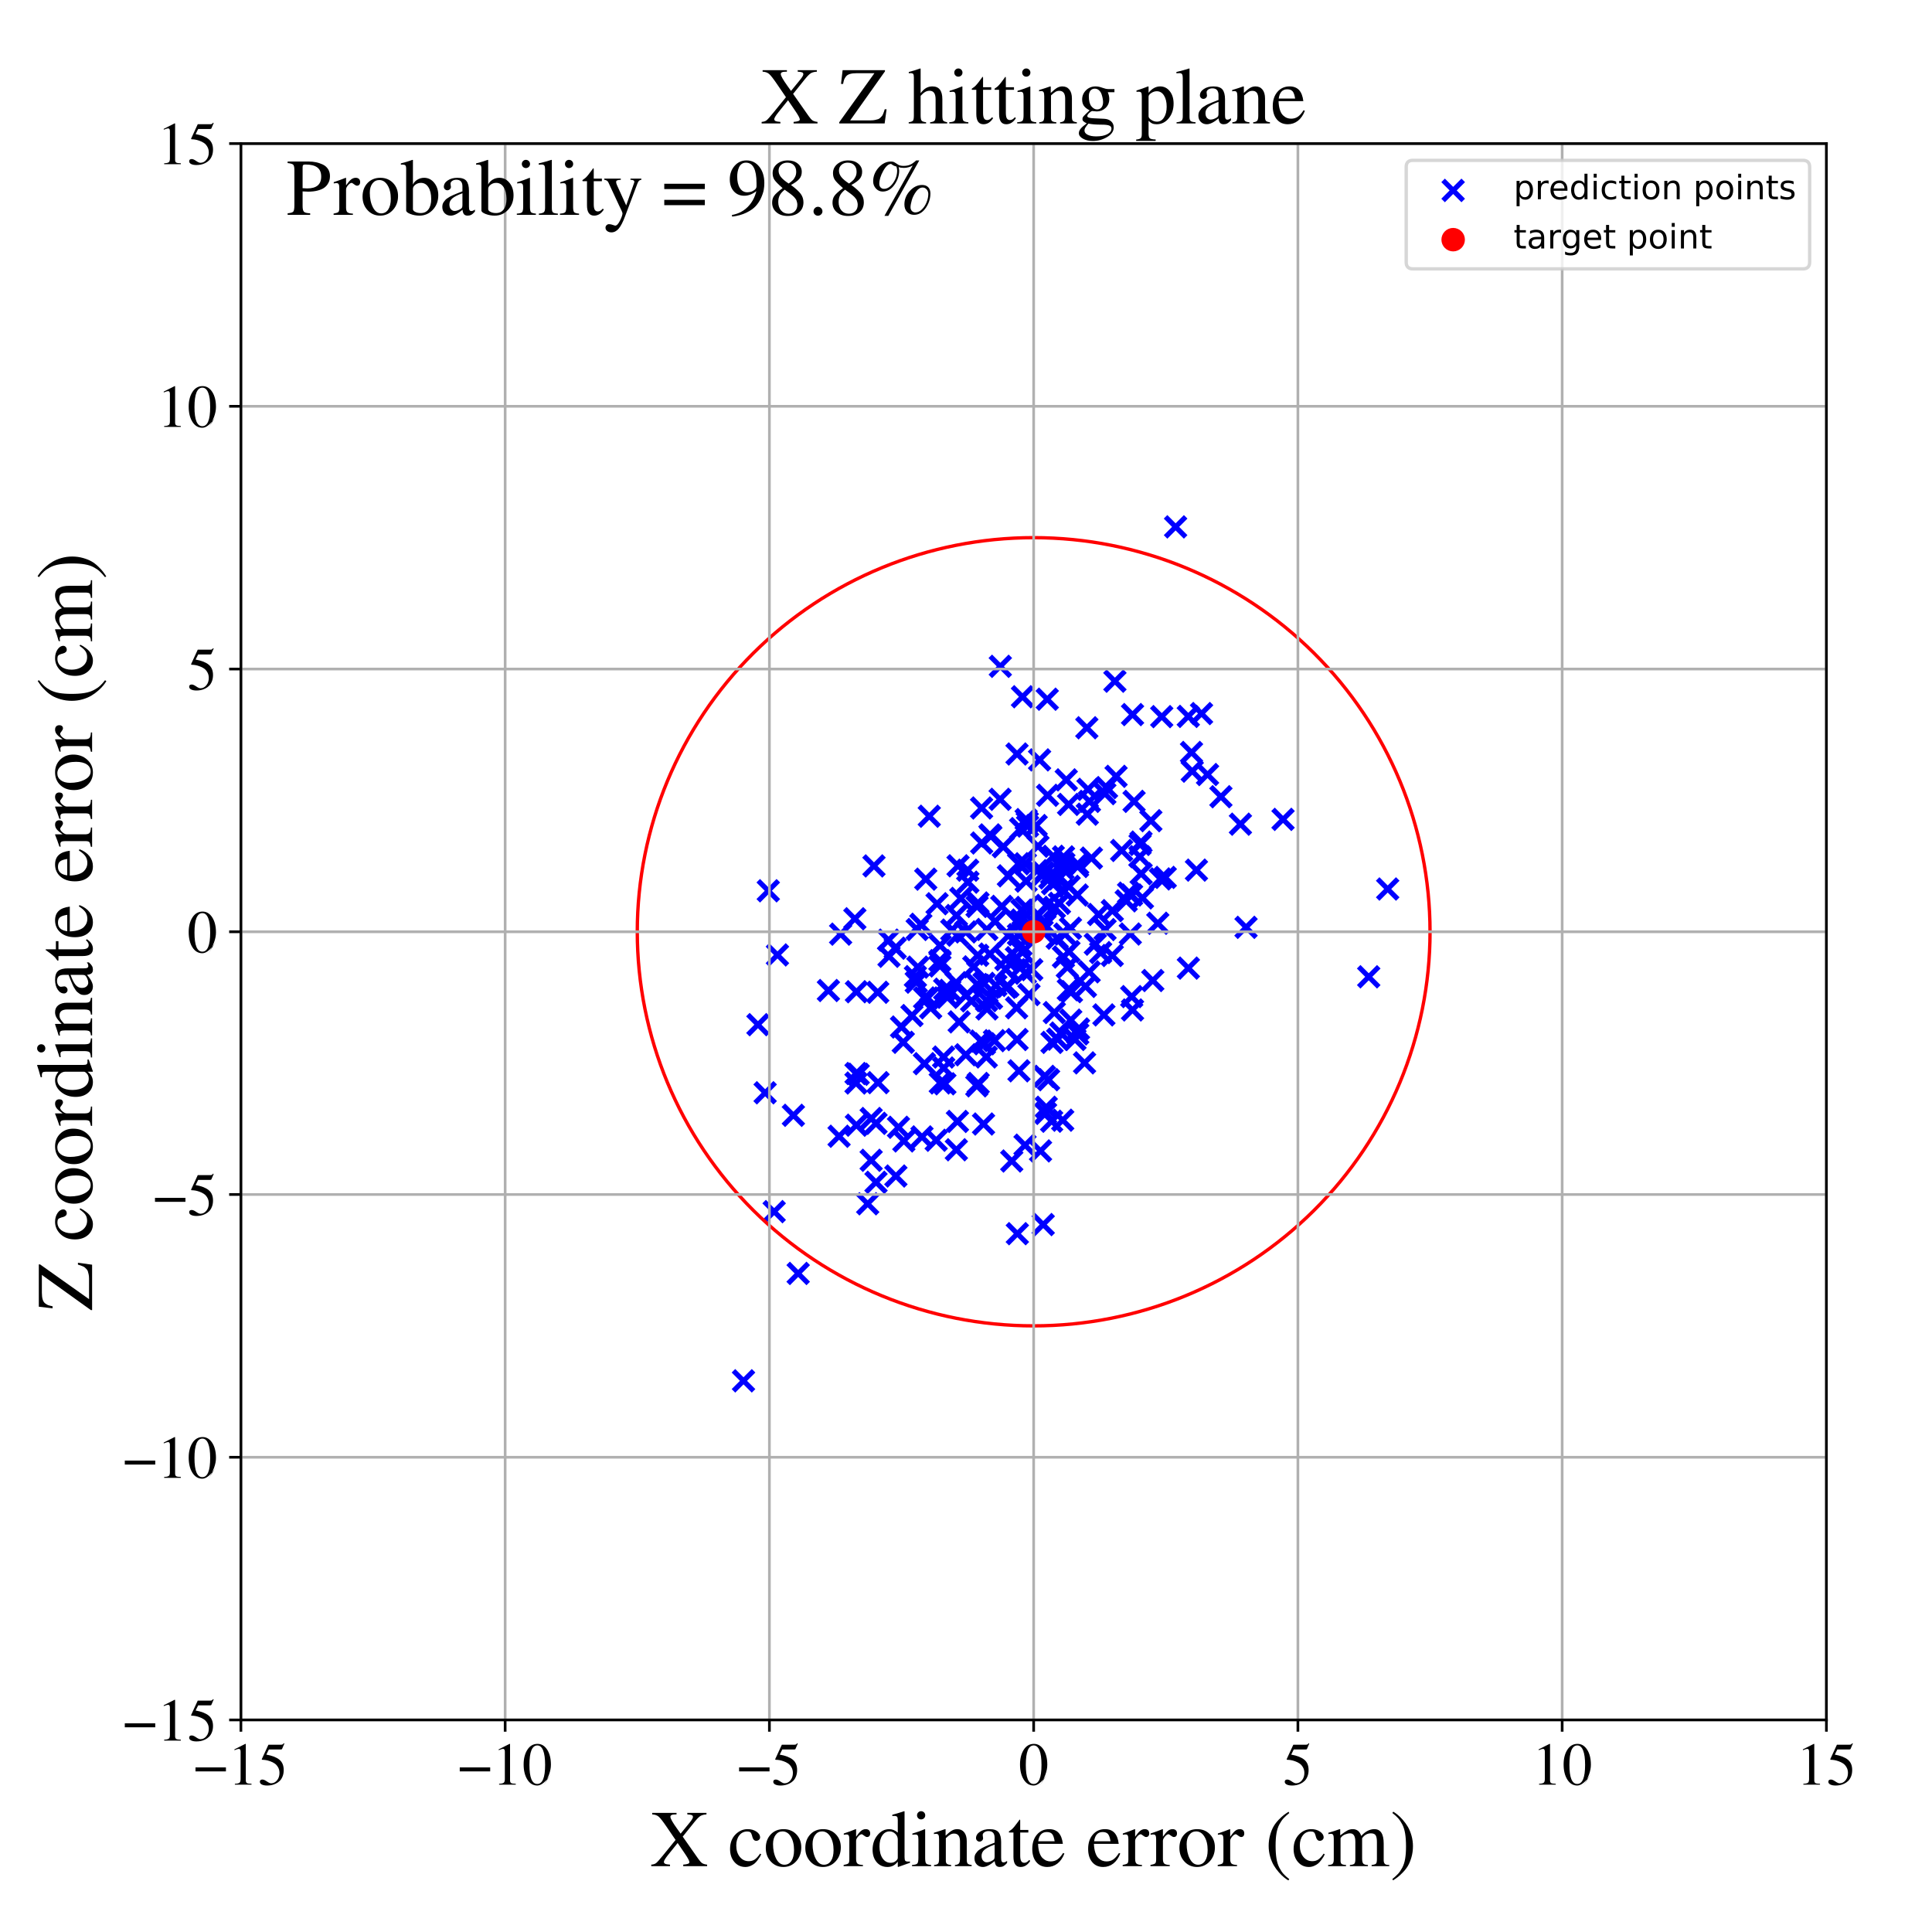 <?xml version="1.0" encoding="utf-8" standalone="no"?>
<!DOCTYPE svg PUBLIC "-//W3C//DTD SVG 1.1//EN"
  "http://www.w3.org/Graphics/SVG/1.1/DTD/svg11.dtd">
<!-- Created with matplotlib (https://matplotlib.org/) -->
<svg height="576pt" version="1.1" viewBox="0 0 576 576" width="576pt" xmlns="http://www.w3.org/2000/svg" xmlns:xlink="http://www.w3.org/1999/xlink">
 <defs>
  <style type="text/css">
*{stroke-linecap:butt;stroke-linejoin:round;}
  </style>
 </defs>
 <g id="figure_1">
  <g id="patch_1">
   <path d="M 0 576 
L 576 576 
L 576 0 
L 0 0 
z
" style="fill:#ffffff;"/>
  </g>
  <g id="axes_1">
   <g id="patch_2">
    <path d="M 71.822 512.784 
L 544.52 512.784 
L 544.52 42.802 
L 71.822 42.802 
z
" style="fill:#ffffff;"/>
   </g>
   <g id="PathCollection_1">
    <defs>
     <path d="M -3 3 
L 3 -3 
M -3 -3 
L 3 3 
" id="ma770631002" style="stroke:#0000ff;stroke-width:1.5;"/>
    </defs>
    <g clip-path="url(#p5d5da7a167)">
     <use style="fill:#0000ff;stroke:#0000ff;stroke-width:1.5;" x="285.961" xlink:href="#ma770631002" y="304.658"/>
     <use style="fill:#0000ff;stroke:#0000ff;stroke-width:1.5;" x="261.771" xlink:href="#ma770631002" y="322.775"/>
     <use style="fill:#0000ff;stroke:#0000ff;stroke-width:1.5;" x="369.816" xlink:href="#ma770631002" y="245.718"/>
     <use style="fill:#0000ff;stroke:#0000ff;stroke-width:1.5;" x="318.687" xlink:href="#ma770631002" y="283.7"/>
     <use style="fill:#0000ff;stroke:#0000ff;stroke-width:1.5;" x="347.406" xlink:href="#ma770631002" y="261.58"/>
     <use style="fill:#0000ff;stroke:#0000ff;stroke-width:1.5;" x="358.225" xlink:href="#ma770631002" y="212.74"/>
     <use style="fill:#0000ff;stroke:#0000ff;stroke-width:1.5;" x="303.308" xlink:href="#ma770631002" y="367.802"/>
     <use style="fill:#0000ff;stroke:#0000ff;stroke-width:1.5;" x="304.843" xlink:href="#ma770631002" y="207.729"/>
     <use style="fill:#0000ff;stroke:#0000ff;stroke-width:1.5;" x="303.22" xlink:href="#ma770631002" y="309.921"/>
     <use style="fill:#0000ff;stroke:#0000ff;stroke-width:1.5;" x="236.539" xlink:href="#ma770631002" y="332.517"/>
     <use style="fill:#0000ff;stroke:#0000ff;stroke-width:1.5;" x="314.33" xlink:href="#ma770631002" y="301.883"/>
     <use style="fill:#0000ff;stroke:#0000ff;stroke-width:1.5;" x="264.92" xlink:href="#ma770631002" y="280.283"/>
     <use style="fill:#0000ff;stroke:#0000ff;stroke-width:1.5;" x="329.457" xlink:href="#ma770631002" y="277.141"/>
     <use style="fill:#0000ff;stroke:#0000ff;stroke-width:1.5;" x="288.569" xlink:href="#ma770631002" y="263.008"/>
     <use style="fill:#0000ff;stroke:#0000ff;stroke-width:1.5;" x="269.471" xlink:href="#ma770631002" y="340.154"/>
     <use style="fill:#0000ff;stroke:#0000ff;stroke-width:1.5;" x="300.655" xlink:href="#ma770631002" y="278.939"/>
     <use style="fill:#0000ff;stroke:#0000ff;stroke-width:1.5;" x="295.131" xlink:href="#ma770631002" y="248.916"/>
     <use style="fill:#0000ff;stroke:#0000ff;stroke-width:1.5;" x="321.32" xlink:href="#ma770631002" y="308.243"/>
     <use style="fill:#0000ff;stroke:#0000ff;stroke-width:1.5;" x="271.884" xlink:href="#ma770631002" y="302.772"/>
     <use style="fill:#0000ff;stroke:#0000ff;stroke-width:1.5;" x="328.142" xlink:href="#ma770631002" y="283.995"/>
     <use style="fill:#0000ff;stroke:#0000ff;stroke-width:1.5;" x="268.778" xlink:href="#ma770631002" y="306.194"/>
     <use style="fill:#0000ff;stroke:#0000ff;stroke-width:1.5;" x="285.032" xlink:href="#ma770631002" y="292.974"/>
     <use style="fill:#0000ff;stroke:#0000ff;stroke-width:1.5;" x="298.665" xlink:href="#ma770631002" y="270.218"/>
     <use style="fill:#0000ff;stroke:#0000ff;stroke-width:1.5;" x="316.283" xlink:href="#ma770631002" y="307.979"/>
     <use style="fill:#0000ff;stroke:#0000ff;stroke-width:1.5;" x="316.833" xlink:href="#ma770631002" y="333.972"/>
     <use style="fill:#0000ff;stroke:#0000ff;stroke-width:1.5;" x="259.729" xlink:href="#ma770631002" y="333.464"/>
     <use style="fill:#0000ff;stroke:#0000ff;stroke-width:1.5;" x="329.896" xlink:href="#ma770631002" y="234.811"/>
     <use style="fill:#0000ff;stroke:#0000ff;stroke-width:1.5;" x="277.467" xlink:href="#ma770631002" y="300.48"/>
     <use style="fill:#0000ff;stroke:#0000ff;stroke-width:1.5;" x="261.177" xlink:href="#ma770631002" y="334.906"/>
     <use style="fill:#0000ff;stroke:#0000ff;stroke-width:1.5;" x="259.725" xlink:href="#ma770631002" y="345.929"/>
     <use style="fill:#0000ff;stroke:#0000ff;stroke-width:1.5;" x="291.384" xlink:href="#ma770631002" y="293.513"/>
     <use style="fill:#0000ff;stroke:#0000ff;stroke-width:1.5;" x="288.502" xlink:href="#ma770631002" y="259.442"/>
     <use style="fill:#0000ff;stroke:#0000ff;stroke-width:1.5;" x="291.58" xlink:href="#ma770631002" y="269.21"/>
     <use style="fill:#0000ff;stroke:#0000ff;stroke-width:1.5;" x="303.675" xlink:href="#ma770631002" y="257.51"/>
     <use style="fill:#0000ff;stroke:#0000ff;stroke-width:1.5;" x="311.023" xlink:href="#ma770631002" y="365.09"/>
     <use style="fill:#0000ff;stroke:#0000ff;stroke-width:1.5;" x="313.637" xlink:href="#ma770631002" y="310.777"/>
     <use style="fill:#0000ff;stroke:#0000ff;stroke-width:1.5;" x="313.534" xlink:href="#ma770631002" y="334.277"/>
     <use style="fill:#0000ff;stroke:#0000ff;stroke-width:1.5;" x="255.217" xlink:href="#ma770631002" y="320.053"/>
     <use style="fill:#0000ff;stroke:#0000ff;stroke-width:1.5;" x="324.169" xlink:href="#ma770631002" y="242.74"/>
     <use style="fill:#0000ff;stroke:#0000ff;stroke-width:1.5;" x="254.866" xlink:href="#ma770631002" y="273.915"/>
     <use style="fill:#0000ff;stroke:#0000ff;stroke-width:1.5;" x="303.024" xlink:href="#ma770631002" y="285.507"/>
     <use style="fill:#0000ff;stroke:#0000ff;stroke-width:1.5;" x="294.121" xlink:href="#ma770631002" y="298.317"/>
     <use style="fill:#0000ff;stroke:#0000ff;stroke-width:1.5;" x="311.727" xlink:href="#ma770631002" y="331.934"/>
     <use style="fill:#0000ff;stroke:#0000ff;stroke-width:1.5;" x="246.976" xlink:href="#ma770631002" y="295.309"/>
     <use style="fill:#0000ff;stroke:#0000ff;stroke-width:1.5;" x="250.159" xlink:href="#ma770631002" y="338.758"/>
     <use style="fill:#0000ff;stroke:#0000ff;stroke-width:1.5;" x="316.904" xlink:href="#ma770631002" y="258.983"/>
     <use style="fill:#0000ff;stroke:#0000ff;stroke-width:1.5;" x="276.004" xlink:href="#ma770631002" y="262.109"/>
     <use style="fill:#0000ff;stroke:#0000ff;stroke-width:1.5;" x="310.555" xlink:href="#ma770631002" y="275.615"/>
     <use style="fill:#0000ff;stroke:#0000ff;stroke-width:1.5;" x="321.289" xlink:href="#ma770631002" y="257.606"/>
     <use style="fill:#0000ff;stroke:#0000ff;stroke-width:1.5;" x="323.613" xlink:href="#ma770631002" y="294.086"/>
     <use style="fill:#0000ff;stroke:#0000ff;stroke-width:1.5;" x="321.263" xlink:href="#ma770631002" y="258.336"/>
     <use style="fill:#0000ff;stroke:#0000ff;stroke-width:1.5;" x="261.166" xlink:href="#ma770631002" y="352.481"/>
     <use style="fill:#0000ff;stroke:#0000ff;stroke-width:1.5;" x="279.372" xlink:href="#ma770631002" y="269.436"/>
     <use style="fill:#0000ff;stroke:#0000ff;stroke-width:1.5;" x="275.643" xlink:href="#ma770631002" y="297.521"/>
     <use style="fill:#0000ff;stroke:#0000ff;stroke-width:1.5;" x="310.07" xlink:href="#ma770631002" y="276.786"/>
     <use style="fill:#0000ff;stroke:#0000ff;stroke-width:1.5;" x="306.257" xlink:href="#ma770631002" y="245.16"/>
     <use style="fill:#0000ff;stroke:#0000ff;stroke-width:1.5;" x="345.186" xlink:href="#ma770631002" y="275.254"/>
     <use style="fill:#0000ff;stroke:#0000ff;stroke-width:1.5;" x="354.273" xlink:href="#ma770631002" y="213.584"/>
     <use style="fill:#0000ff;stroke:#0000ff;stroke-width:1.5;" x="295.607" xlink:href="#ma770631002" y="297.607"/>
     <use style="fill:#0000ff;stroke:#0000ff;stroke-width:1.5;" x="312.618" xlink:href="#ma770631002" y="321.902"/>
     <use style="fill:#0000ff;stroke:#0000ff;stroke-width:1.5;" x="303.64" xlink:href="#ma770631002" y="278.646"/>
     <use style="fill:#0000ff;stroke:#0000ff;stroke-width:1.5;" x="287.93" xlink:href="#ma770631002" y="314.465"/>
     <use style="fill:#0000ff;stroke:#0000ff;stroke-width:1.5;" x="266.889" xlink:href="#ma770631002" y="282.682"/>
     <use style="fill:#0000ff;stroke:#0000ff;stroke-width:1.5;" x="306.006" xlink:href="#ma770631002" y="270.528"/>
     <use style="fill:#0000ff;stroke:#0000ff;stroke-width:1.5;" x="293.495" xlink:href="#ma770631002" y="311.185"/>
     <use style="fill:#0000ff;stroke:#0000ff;stroke-width:1.5;" x="324.367" xlink:href="#ma770631002" y="235.332"/>
     <use style="fill:#0000ff;stroke:#0000ff;stroke-width:1.5;" x="292.396" xlink:href="#ma770631002" y="310.377"/>
     <use style="fill:#0000ff;stroke:#0000ff;stroke-width:1.5;" x="310.216" xlink:href="#ma770631002" y="343.129"/>
     <use style="fill:#0000ff;stroke:#0000ff;stroke-width:1.5;" x="320.484" xlink:href="#ma770631002" y="309.911"/>
     <use style="fill:#0000ff;stroke:#0000ff;stroke-width:1.5;" x="281.36" xlink:href="#ma770631002" y="318.418"/>
     <use style="fill:#0000ff;stroke:#0000ff;stroke-width:1.5;" x="343.69" xlink:href="#ma770631002" y="292.327"/>
     <use style="fill:#0000ff;stroke:#0000ff;stroke-width:1.5;" x="303.788" xlink:href="#ma770631002" y="319.249"/>
     <use style="fill:#0000ff;stroke:#0000ff;stroke-width:1.5;" x="318.506" xlink:href="#ma770631002" y="295.081"/>
     <use style="fill:#0000ff;stroke:#0000ff;stroke-width:1.5;" x="311.402" xlink:href="#ma770631002" y="320.899"/>
     <use style="fill:#0000ff;stroke:#0000ff;stroke-width:1.5;" x="303.212" xlink:href="#ma770631002" y="224.794"/>
     <use style="fill:#0000ff;stroke:#0000ff;stroke-width:1.5;" x="298.234" xlink:href="#ma770631002" y="198.659"/>
     <use style="fill:#0000ff;stroke:#0000ff;stroke-width:1.5;" x="291.631" xlink:href="#ma770631002" y="323.012"/>
     <use style="fill:#0000ff;stroke:#0000ff;stroke-width:1.5;" x="345.95" xlink:href="#ma770631002" y="262.04"/>
     <use style="fill:#0000ff;stroke:#0000ff;stroke-width:1.5;" x="315.191" xlink:href="#ma770631002" y="279.709"/>
     <use style="fill:#0000ff;stroke:#0000ff;stroke-width:1.5;" x="316.889" xlink:href="#ma770631002" y="265.308"/>
     <use style="fill:#0000ff;stroke:#0000ff;stroke-width:1.5;" x="250.626" xlink:href="#ma770631002" y="278.501"/>
     <use style="fill:#0000ff;stroke:#0000ff;stroke-width:1.5;" x="225.971" xlink:href="#ma770631002" y="305.491"/>
     <use style="fill:#0000ff;stroke:#0000ff;stroke-width:1.5;" x="313.525" xlink:href="#ma770631002" y="260.48"/>
     <use style="fill:#0000ff;stroke:#0000ff;stroke-width:1.5;" x="304.671" xlink:href="#ma770631002" y="271.333"/>
     <use style="fill:#0000ff;stroke:#0000ff;stroke-width:1.5;" x="281.701" xlink:href="#ma770631002" y="323.123"/>
     <use style="fill:#0000ff;stroke:#0000ff;stroke-width:1.5;" x="340.608" xlink:href="#ma770631002" y="267.696"/>
     <use style="fill:#0000ff;stroke:#0000ff;stroke-width:1.5;" x="315.865" xlink:href="#ma770631002" y="269.312"/>
     <use style="fill:#0000ff;stroke:#0000ff;stroke-width:1.5;" x="306.769" xlink:href="#ma770631002" y="296.52"/>
     <use style="fill:#0000ff;stroke:#0000ff;stroke-width:1.5;" x="334.402" xlink:href="#ma770631002" y="253.552"/>
     <use style="fill:#0000ff;stroke:#0000ff;stroke-width:1.5;" x="304.833" xlink:href="#ma770631002" y="283.876"/>
     <use style="fill:#0000ff;stroke:#0000ff;stroke-width:1.5;" x="317.471" xlink:href="#ma770631002" y="278.485"/>
     <use style="fill:#0000ff;stroke:#0000ff;stroke-width:1.5;" x="337.365" xlink:href="#ma770631002" y="266.829"/>
     <use style="fill:#0000ff;stroke:#0000ff;stroke-width:1.5;" x="255.326" xlink:href="#ma770631002" y="335.462"/>
     <use style="fill:#0000ff;stroke:#0000ff;stroke-width:1.5;" x="231.785" xlink:href="#ma770631002" y="284.697"/>
     <use style="fill:#0000ff;stroke:#0000ff;stroke-width:1.5;" x="269.293" xlink:href="#ma770631002" y="310.747"/>
     <use style="fill:#0000ff;stroke:#0000ff;stroke-width:1.5;" x="340.217" xlink:href="#ma770631002" y="260.493"/>
     <use style="fill:#0000ff;stroke:#0000ff;stroke-width:1.5;" x="339.9" xlink:href="#ma770631002" y="251.752"/>
     <use style="fill:#0000ff;stroke:#0000ff;stroke-width:1.5;" x="317.893" xlink:href="#ma770631002" y="232.507"/>
     <use style="fill:#0000ff;stroke:#0000ff;stroke-width:1.5;" x="258.692" xlink:href="#ma770631002" y="358.892"/>
     <use style="fill:#0000ff;stroke:#0000ff;stroke-width:1.5;" x="272.918" xlink:href="#ma770631002" y="291.162"/>
     <use style="fill:#0000ff;stroke:#0000ff;stroke-width:1.5;" x="299.905" xlink:href="#ma770631002" y="286.108"/>
     <use style="fill:#0000ff;stroke:#0000ff;stroke-width:1.5;" x="294.044" xlink:href="#ma770631002" y="315.117"/>
     <use style="fill:#0000ff;stroke:#0000ff;stroke-width:1.5;" x="355.449" xlink:href="#ma770631002" y="229.914"/>
     <use style="fill:#0000ff;stroke:#0000ff;stroke-width:1.5;" x="307.111" xlink:href="#ma770631002" y="275.809"/>
     <use style="fill:#0000ff;stroke:#0000ff;stroke-width:1.5;" x="321.552" xlink:href="#ma770631002" y="306.769"/>
     <use style="fill:#0000ff;stroke:#0000ff;stroke-width:1.5;" x="413.723" xlink:href="#ma770631002" y="265.047"/>
     <use style="fill:#0000ff;stroke:#0000ff;stroke-width:1.5;" x="331.606" xlink:href="#ma770631002" y="284.869"/>
     <use style="fill:#0000ff;stroke:#0000ff;stroke-width:1.5;" x="310.833" xlink:href="#ma770631002" y="260.853"/>
     <use style="fill:#0000ff;stroke:#0000ff;stroke-width:1.5;" x="304.608" xlink:href="#ma770631002" y="274.299"/>
     <use style="fill:#0000ff;stroke:#0000ff;stroke-width:1.5;" x="295.407" xlink:href="#ma770631002" y="249.293"/>
     <use style="fill:#0000ff;stroke:#0000ff;stroke-width:1.5;" x="310.683" xlink:href="#ma770631002" y="277.584"/>
     <use style="fill:#0000ff;stroke:#0000ff;stroke-width:1.5;" x="276.556" xlink:href="#ma770631002" y="297.521"/>
     <use style="fill:#0000ff;stroke:#0000ff;stroke-width:1.5;" x="294.206" xlink:href="#ma770631002" y="277.104"/>
     <use style="fill:#0000ff;stroke:#0000ff;stroke-width:1.5;" x="267.096" xlink:href="#ma770631002" y="350.615"/>
     <use style="fill:#0000ff;stroke:#0000ff;stroke-width:1.5;" x="346.358" xlink:href="#ma770631002" y="213.655"/>
     <use style="fill:#0000ff;stroke:#0000ff;stroke-width:1.5;" x="338.11" xlink:href="#ma770631002" y="238.916"/>
     <use style="fill:#0000ff;stroke:#0000ff;stroke-width:1.5;" x="305.931" xlink:href="#ma770631002" y="244.344"/>
     <use style="fill:#0000ff;stroke:#0000ff;stroke-width:1.5;" x="327.516" xlink:href="#ma770631002" y="272.633"/>
     <use style="fill:#0000ff;stroke:#0000ff;stroke-width:1.5;" x="326.562" xlink:href="#ma770631002" y="281.49"/>
     <use style="fill:#0000ff;stroke:#0000ff;stroke-width:1.5;" x="228.117" xlink:href="#ma770631002" y="325.798"/>
     <use style="fill:#0000ff;stroke:#0000ff;stroke-width:1.5;" x="312.226" xlink:href="#ma770631002" y="208.459"/>
     <use style="fill:#0000ff;stroke:#0000ff;stroke-width:1.5;" x="299.848" xlink:href="#ma770631002" y="288.975"/>
     <use style="fill:#0000ff;stroke:#0000ff;stroke-width:1.5;" x="314.023" xlink:href="#ma770631002" y="255.283"/>
     <use style="fill:#0000ff;stroke:#0000ff;stroke-width:1.5;" x="360.012" xlink:href="#ma770631002" y="230.918"/>
     <use style="fill:#0000ff;stroke:#0000ff;stroke-width:1.5;" x="315.33" xlink:href="#ma770631002" y="309.816"/>
     <use style="fill:#0000ff;stroke:#0000ff;stroke-width:1.5;" x="291.22" xlink:href="#ma770631002" y="323.729"/>
     <use style="fill:#0000ff;stroke:#0000ff;stroke-width:1.5;" x="277.053" xlink:href="#ma770631002" y="243.353"/>
     <use style="fill:#0000ff;stroke:#0000ff;stroke-width:1.5;" x="371.491" xlink:href="#ma770631002" y="276.472"/>
     <use style="fill:#0000ff;stroke:#0000ff;stroke-width:1.5;" x="318.744" xlink:href="#ma770631002" y="264.246"/>
     <use style="fill:#0000ff;stroke:#0000ff;stroke-width:1.5;" x="339.831" xlink:href="#ma770631002" y="255.404"/>
     <use style="fill:#0000ff;stroke:#0000ff;stroke-width:1.5;" x="285.126" xlink:href="#ma770631002" y="342.787"/>
     <use style="fill:#0000ff;stroke:#0000ff;stroke-width:1.5;" x="308.917" xlink:href="#ma770631002" y="246.124"/>
     <use style="fill:#0000ff;stroke:#0000ff;stroke-width:1.5;" x="280.329" xlink:href="#ma770631002" y="322.862"/>
     <use style="fill:#0000ff;stroke:#0000ff;stroke-width:1.5;" x="313.816" xlink:href="#ma770631002" y="263.451"/>
     <use style="fill:#0000ff;stroke:#0000ff;stroke-width:1.5;" x="309.458" xlink:href="#ma770631002" y="252.289"/>
     <use style="fill:#0000ff;stroke:#0000ff;stroke-width:1.5;" x="304.994" xlink:href="#ma770631002" y="277.72"/>
     <use style="fill:#0000ff;stroke:#0000ff;stroke-width:1.5;" x="304.409" xlink:href="#ma770631002" y="281.786"/>
     <use style="fill:#0000ff;stroke:#0000ff;stroke-width:1.5;" x="312.32" xlink:href="#ma770631002" y="237.109"/>
     <use style="fill:#0000ff;stroke:#0000ff;stroke-width:1.5;" x="331.629" xlink:href="#ma770631002" y="271.485"/>
     <use style="fill:#0000ff;stroke:#0000ff;stroke-width:1.5;" x="309.131" xlink:href="#ma770631002" y="259.566"/>
     <use style="fill:#0000ff;stroke:#0000ff;stroke-width:1.5;" x="267.865" xlink:href="#ma770631002" y="336.081"/>
     <use style="fill:#0000ff;stroke:#0000ff;stroke-width:1.5;" x="229.057" xlink:href="#ma770631002" y="265.575"/>
     <use style="fill:#0000ff;stroke:#0000ff;stroke-width:1.5;" x="324.721" xlink:href="#ma770631002" y="289.742"/>
     <use style="fill:#0000ff;stroke:#0000ff;stroke-width:1.5;" x="294.247" xlink:href="#ma770631002" y="300.8"/>
     <use style="fill:#0000ff;stroke:#0000ff;stroke-width:1.5;" x="332.739" xlink:href="#ma770631002" y="231.455"/>
     <use style="fill:#0000ff;stroke:#0000ff;stroke-width:1.5;" x="285.625" xlink:href="#ma770631002" y="258.129"/>
     <use style="fill:#0000ff;stroke:#0000ff;stroke-width:1.5;" x="280.267" xlink:href="#ma770631002" y="281.895"/>
     <use style="fill:#0000ff;stroke:#0000ff;stroke-width:1.5;" x="337.402" xlink:href="#ma770631002" y="297.12"/>
     <use style="fill:#0000ff;stroke:#0000ff;stroke-width:1.5;" x="303.09" xlink:href="#ma770631002" y="300.463"/>
     <use style="fill:#0000ff;stroke:#0000ff;stroke-width:1.5;" x="311.535" xlink:href="#ma770631002" y="275.746"/>
     <use style="fill:#0000ff;stroke:#0000ff;stroke-width:1.5;" x="335.759" xlink:href="#ma770631002" y="268.574"/>
     <use style="fill:#0000ff;stroke:#0000ff;stroke-width:1.5;" x="255.332" xlink:href="#ma770631002" y="295.673"/>
     <use style="fill:#0000ff;stroke:#0000ff;stroke-width:1.5;" x="324.023" xlink:href="#ma770631002" y="216.973"/>
     <use style="fill:#0000ff;stroke:#0000ff;stroke-width:1.5;" x="285.524" xlink:href="#ma770631002" y="278.812"/>
     <use style="fill:#0000ff;stroke:#0000ff;stroke-width:1.5;" x="287.906" xlink:href="#ma770631002" y="277.831"/>
     <use style="fill:#0000ff;stroke:#0000ff;stroke-width:1.5;" x="305.927" xlink:href="#ma770631002" y="262.691"/>
     <use style="fill:#0000ff;stroke:#0000ff;stroke-width:1.5;" x="281.647" xlink:href="#ma770631002" y="294.914"/>
     <use style="fill:#0000ff;stroke:#0000ff;stroke-width:1.5;" x="336.987" xlink:href="#ma770631002" y="278.468"/>
     <use style="fill:#0000ff;stroke:#0000ff;stroke-width:1.5;" x="350.493" xlink:href="#ma770631002" y="157.081"/>
     <use style="fill:#0000ff;stroke:#0000ff;stroke-width:1.5;" x="356.706" xlink:href="#ma770631002" y="259.414"/>
     <use style="fill:#0000ff;stroke:#0000ff;stroke-width:1.5;" x="265.043" xlink:href="#ma770631002" y="285.106"/>
     <use style="fill:#0000ff;stroke:#0000ff;stroke-width:1.5;" x="261.686" xlink:href="#ma770631002" y="295.836"/>
     <use style="fill:#0000ff;stroke:#0000ff;stroke-width:1.5;" x="317.183" xlink:href="#ma770631002" y="257.476"/>
     <use style="fill:#0000ff;stroke:#0000ff;stroke-width:1.5;" x="355.234" xlink:href="#ma770631002" y="224.335"/>
     <use style="fill:#0000ff;stroke:#0000ff;stroke-width:1.5;" x="315.652" xlink:href="#ma770631002" y="262.022"/>
     <use style="fill:#0000ff;stroke:#0000ff;stroke-width:1.5;" x="312.998" xlink:href="#ma770631002" y="261.742"/>
     <use style="fill:#0000ff;stroke:#0000ff;stroke-width:1.5;" x="273.171" xlink:href="#ma770631002" y="292.821"/>
     <use style="fill:#0000ff;stroke:#0000ff;stroke-width:1.5;" x="274.873" xlink:href="#ma770631002" y="338.952"/>
     <use style="fill:#0000ff;stroke:#0000ff;stroke-width:1.5;" x="299.11" xlink:href="#ma770631002" y="252.432"/>
     <use style="fill:#0000ff;stroke:#0000ff;stroke-width:1.5;" x="382.518" xlink:href="#ma770631002" y="244.287"/>
     <use style="fill:#0000ff;stroke:#0000ff;stroke-width:1.5;" x="325.386" xlink:href="#ma770631002" y="255.83"/>
     <use style="fill:#0000ff;stroke:#0000ff;stroke-width:1.5;" x="274.534" xlink:href="#ma770631002" y="275.562"/>
     <use style="fill:#0000ff;stroke:#0000ff;stroke-width:1.5;" x="324.799" xlink:href="#ma770631002" y="238.921"/>
     <use style="fill:#0000ff;stroke:#0000ff;stroke-width:1.5;" x="299.899" xlink:href="#ma770631002" y="294.372"/>
     <use style="fill:#0000ff;stroke:#0000ff;stroke-width:1.5;" x="230.809" xlink:href="#ma770631002" y="361.232"/>
     <use style="fill:#0000ff;stroke:#0000ff;stroke-width:1.5;" x="329.112" xlink:href="#ma770631002" y="302.58"/>
     <use style="fill:#0000ff;stroke:#0000ff;stroke-width:1.5;" x="273.451" xlink:href="#ma770631002" y="277.113"/>
     <use style="fill:#0000ff;stroke:#0000ff;stroke-width:1.5;" x="280.2" xlink:href="#ma770631002" y="286.404"/>
     <use style="fill:#0000ff;stroke:#0000ff;stroke-width:1.5;" x="237.966" xlink:href="#ma770631002" y="379.655"/>
     <use style="fill:#0000ff;stroke:#0000ff;stroke-width:1.5;" x="319.149" xlink:href="#ma770631002" y="276.742"/>
     <use style="fill:#0000ff;stroke:#0000ff;stroke-width:1.5;" x="337.648" xlink:href="#ma770631002" y="301.106"/>
     <use style="fill:#0000ff;stroke:#0000ff;stroke-width:1.5;" x="318.21" xlink:href="#ma770631002" y="288.359"/>
     <use style="fill:#0000ff;stroke:#0000ff;stroke-width:1.5;" x="311.075" xlink:href="#ma770631002" y="260.234"/>
     <use style="fill:#0000ff;stroke:#0000ff;stroke-width:1.5;" x="363.998" xlink:href="#ma770631002" y="237.531"/>
     <use style="fill:#0000ff;stroke:#0000ff;stroke-width:1.5;" x="301.644" xlink:href="#ma770631002" y="346.138"/>
     <use style="fill:#0000ff;stroke:#0000ff;stroke-width:1.5;" x="309.936" xlink:href="#ma770631002" y="226.55"/>
     <use style="fill:#0000ff;stroke:#0000ff;stroke-width:1.5;" x="282.443" xlink:href="#ma770631002" y="297.33"/>
     <use style="fill:#0000ff;stroke:#0000ff;stroke-width:1.5;" x="221.667" xlink:href="#ma770631002" y="411.672"/>
     <use style="fill:#0000ff;stroke:#0000ff;stroke-width:1.5;" x="283.762" xlink:href="#ma770631002" y="277.283"/>
     <use style="fill:#0000ff;stroke:#0000ff;stroke-width:1.5;" x="296.487" xlink:href="#ma770631002" y="310.261"/>
     <use style="fill:#0000ff;stroke:#0000ff;stroke-width:1.5;" x="300.495" xlink:href="#ma770631002" y="294.075"/>
     <use style="fill:#0000ff;stroke:#0000ff;stroke-width:1.5;" x="337.651" xlink:href="#ma770631002" y="213.041"/>
     <use style="fill:#0000ff;stroke:#0000ff;stroke-width:1.5;" x="332.393" xlink:href="#ma770631002" y="203.091"/>
     <use style="fill:#0000ff;stroke:#0000ff;stroke-width:1.5;" x="283.168" xlink:href="#ma770631002" y="295.279"/>
     <use style="fill:#0000ff;stroke:#0000ff;stroke-width:1.5;" x="317.072" xlink:href="#ma770631002" y="255.464"/>
     <use style="fill:#0000ff;stroke:#0000ff;stroke-width:1.5;" x="290.316" xlink:href="#ma770631002" y="288.254"/>
     <use style="fill:#0000ff;stroke:#0000ff;stroke-width:1.5;" x="336.474" xlink:href="#ma770631002" y="266.273"/>
     <use style="fill:#0000ff;stroke:#0000ff;stroke-width:1.5;" x="275.606" xlink:href="#ma770631002" y="317.116"/>
     <use style="fill:#0000ff;stroke:#0000ff;stroke-width:1.5;" x="309.622" xlink:href="#ma770631002" y="272.863"/>
     <use style="fill:#0000ff;stroke:#0000ff;stroke-width:1.5;" x="298.169" xlink:href="#ma770631002" y="238.306"/>
     <use style="fill:#0000ff;stroke:#0000ff;stroke-width:1.5;" x="279.11" xlink:href="#ma770631002" y="339.95"/>
     <use style="fill:#0000ff;stroke:#0000ff;stroke-width:1.5;" x="305.709" xlink:href="#ma770631002" y="257.524"/>
     <use style="fill:#0000ff;stroke:#0000ff;stroke-width:1.5;" x="292.674" xlink:href="#ma770631002" y="251.33"/>
     <use style="fill:#0000ff;stroke:#0000ff;stroke-width:1.5;" x="306.347" xlink:href="#ma770631002" y="246.28"/>
     <use style="fill:#0000ff;stroke:#0000ff;stroke-width:1.5;" x="291.296" xlink:href="#ma770631002" y="270.241"/>
     <use style="fill:#0000ff;stroke:#0000ff;stroke-width:1.5;" x="255.207" xlink:href="#ma770631002" y="322.884"/>
     <use style="fill:#0000ff;stroke:#0000ff;stroke-width:1.5;" x="287.948" xlink:href="#ma770631002" y="296.788"/>
     <use style="fill:#0000ff;stroke:#0000ff;stroke-width:1.5;" x="303.381" xlink:href="#ma770631002" y="274.904"/>
     <use style="fill:#0000ff;stroke:#0000ff;stroke-width:1.5;" x="340.173" xlink:href="#ma770631002" y="251.05"/>
     <use style="fill:#0000ff;stroke:#0000ff;stroke-width:1.5;" x="408.068" xlink:href="#ma770631002" y="291.219"/>
     <use style="fill:#0000ff;stroke:#0000ff;stroke-width:1.5;" x="293.386" xlink:href="#ma770631002" y="293.172"/>
     <use style="fill:#0000ff;stroke:#0000ff;stroke-width:1.5;" x="319.232" xlink:href="#ma770631002" y="304.135"/>
     <use style="fill:#0000ff;stroke:#0000ff;stroke-width:1.5;" x="291.502" xlink:href="#ma770631002" y="284.819"/>
     <use style="fill:#0000ff;stroke:#0000ff;stroke-width:1.5;" x="323.346" xlink:href="#ma770631002" y="316.879"/>
     <use style="fill:#0000ff;stroke:#0000ff;stroke-width:1.5;" x="321.159" xlink:href="#ma770631002" y="266.838"/>
     <use style="fill:#0000ff;stroke:#0000ff;stroke-width:1.5;" x="305.692" xlink:href="#ma770631002" y="290.148"/>
     <use style="fill:#0000ff;stroke:#0000ff;stroke-width:1.5;" x="329.396" xlink:href="#ma770631002" y="236.619"/>
     <use style="fill:#0000ff;stroke:#0000ff;stroke-width:1.5;" x="295.117" xlink:href="#ma770631002" y="284.441"/>
     <use style="fill:#0000ff;stroke:#0000ff;stroke-width:1.5;" x="307.607" xlink:href="#ma770631002" y="289.091"/>
     <use style="fill:#0000ff;stroke:#0000ff;stroke-width:1.5;" x="311.985" xlink:href="#ma770631002" y="269.93"/>
     <use style="fill:#0000ff;stroke:#0000ff;stroke-width:1.5;" x="300.636" xlink:href="#ma770631002" y="261.12"/>
     <use style="fill:#0000ff;stroke:#0000ff;stroke-width:1.5;" x="286.451" xlink:href="#ma770631002" y="267.839"/>
     <use style="fill:#0000ff;stroke:#0000ff;stroke-width:1.5;" x="311.917" xlink:href="#ma770631002" y="330.113"/>
     <use style="fill:#0000ff;stroke:#0000ff;stroke-width:1.5;" x="260.564" xlink:href="#ma770631002" y="258.163"/>
     <use style="fill:#0000ff;stroke:#0000ff;stroke-width:1.5;" x="354.298" xlink:href="#ma770631002" y="288.629"/>
     <use style="fill:#0000ff;stroke:#0000ff;stroke-width:1.5;" x="305.596" xlink:href="#ma770631002" y="341.411"/>
     <use style="fill:#0000ff;stroke:#0000ff;stroke-width:1.5;" x="281.318" xlink:href="#ma770631002" y="315.141"/>
     <use style="fill:#0000ff;stroke:#0000ff;stroke-width:1.5;" x="273.643" xlink:href="#ma770631002" y="288.338"/>
     <use style="fill:#0000ff;stroke:#0000ff;stroke-width:1.5;" x="289.667" xlink:href="#ma770631002" y="298.396"/>
     <use style="fill:#0000ff;stroke:#0000ff;stroke-width:1.5;" x="343.115" xlink:href="#ma770631002" y="244.676"/>
     <use style="fill:#0000ff;stroke:#0000ff;stroke-width:1.5;" x="318.584" xlink:href="#ma770631002" y="239.831"/>
     <use style="fill:#0000ff;stroke:#0000ff;stroke-width:1.5;" x="314.342" xlink:href="#ma770631002" y="270.519"/>
     <use style="fill:#0000ff;stroke:#0000ff;stroke-width:1.5;" x="255.871" xlink:href="#ma770631002" y="320.277"/>
     <use style="fill:#0000ff;stroke:#0000ff;stroke-width:1.5;" x="319.441" xlink:href="#ma770631002" y="295.643"/>
     <use style="fill:#0000ff;stroke:#0000ff;stroke-width:1.5;" x="280.225" xlink:href="#ma770631002" y="287.983"/>
     <use style="fill:#0000ff;stroke:#0000ff;stroke-width:1.5;" x="292.645" xlink:href="#ma770631002" y="240.886"/>
     <use style="fill:#0000ff;stroke:#0000ff;stroke-width:1.5;" x="317.056" xlink:href="#ma770631002" y="285.312"/>
     <use style="fill:#0000ff;stroke:#0000ff;stroke-width:1.5;" x="304.223" xlink:href="#ma770631002" y="288.411"/>
     <use style="fill:#0000ff;stroke:#0000ff;stroke-width:1.5;" x="285.155" xlink:href="#ma770631002" y="272.942"/>
     <use style="fill:#0000ff;stroke:#0000ff;stroke-width:1.5;" x="293.227" xlink:href="#ma770631002" y="335.108"/>
     <use style="fill:#0000ff;stroke:#0000ff;stroke-width:1.5;" x="285.446" xlink:href="#ma770631002" y="334.337"/>
     <use style="fill:#0000ff;stroke:#0000ff;stroke-width:1.5;" x="304.294" xlink:href="#ma770631002" y="247.034"/>
     <use style="fill:#0000ff;stroke:#0000ff;stroke-width:1.5;" x="296.656" xlink:href="#ma770631002" y="274.705"/>
     <use style="fill:#0000ff;stroke:#0000ff;stroke-width:1.5;" x="296.896" xlink:href="#ma770631002" y="293.792"/>
    </g>
   </g>
   <g id="PathCollection_2">
    <defs>
     <path d="M 0 3 
C 0.796 3 1.559 2.684 2.121 2.121 
C 2.684 1.559 3 0.796 3 0 
C 3 -0.796 2.684 -1.559 2.121 -2.121 
C 1.559 -2.684 0.796 -3 0 -3 
C -0.796 -3 -1.559 -2.684 -2.121 -2.121 
C -2.684 -1.559 -3 -0.796 -3 0 
C -3 0.796 -2.684 1.559 -2.121 2.121 
C -1.559 2.684 -0.796 3 0 3 
z
" id="m7a484ebb69" style="stroke:#ff0000;"/>
    </defs>
    <g clip-path="url(#p5d5da7a167)">
     <use style="fill:#ff0000;stroke:#ff0000;" x="308.171" xlink:href="#m7a484ebb69" y="277.793"/>
    </g>
   </g>
   <g id="patch_3">
    <path clip-path="url(#p5d5da7a167)" d="M 308.171 395.288 
C 339.511 395.288 369.572 382.908 391.733 360.875 
C 413.894 338.841 426.346 308.953 426.346 277.793 
C 426.346 246.633 413.894 216.745 391.733 194.711 
C 369.572 172.677 339.511 160.297 308.171 160.297 
C 276.831 160.297 246.77 172.677 224.609 194.711 
C 202.448 216.745 189.997 246.633 189.997 277.793 
C 189.997 308.953 202.448 338.841 224.609 360.875 
C 246.77 382.908 276.831 395.288 308.171 395.288 
z
" style="fill:none;stroke:#ff0000;stroke-linejoin:miter;"/>
   </g>
   <g id="matplotlib.axis_1">
    <g id="xtick_1">
     <g id="line2d_1">
      <path clip-path="url(#p5d5da7a167)" d="M 71.822 512.784 
L 71.822 42.802 
" style="fill:none;stroke:#b0b0b0;stroke-linecap:square;stroke-width:0.8;"/>
     </g>
     <g id="line2d_2">
      <defs>
       <path d="M 0 0 
L 0 3.5 
" id="mcede865dcf" style="stroke:#000000;stroke-width:0.8;"/>
      </defs>
      <g>
       <use style="stroke:#000000;stroke-width:0.8;" x="71.822" xlink:href="#mcede865dcf" y="512.784"/>
      </g>
     </g>
     <g id="text_1">
      <!-- −15 -->
      <defs>
       <path d="M 3 22 
L 3 28.594 
L 53.406 28.594 
L 53.406 22 
z
" id="FreeSerif-8722"/>
       <path d="M 18.297 59.297 
Q 16.5 59.297 11.094 57.094 
L 11.094 58.5 
L 29.094 67.594 
L 29.906 67.406 
L 29.906 7.406 
Q 29.906 3.797 31.703 2.688 
Q 33.5 1.594 39.406 1.5 
L 39.406 0 
L 11.797 0 
L 11.797 1.5 
Q 17.406 1.703 19.344 3.141 
Q 21.297 4.594 21.297 9.297 
L 21.297 54.594 
Q 21.297 59.297 18.297 59.297 
z
" id="FreeSerif-49"/>
       <path d="M 35.703 19.406 
Q 35.703 24.703 33.344 28.797 
Q 31 32.906 27.641 35.156 
Q 24.297 37.406 20.141 38.844 
Q 16 40.297 12.953 40.75 
Q 9.906 41.203 7.594 41.203 
Q 6.406 41.203 6.406 42 
Q 6.406 42.297 6.5 42.5 
L 17.406 66.203 
L 38.297 66.203 
Q 39.906 66.203 40.844 66.703 
Q 41.797 67.203 42.906 68.797 
L 43.797 68.094 
L 40 59.203 
Q 39.594 58.297 37.703 58.297 
L 18.094 58.297 
L 13.906 49.797 
Q 28.5 47.203 35.594 41.344 
Q 42.703 35.5 42.703 24.203 
Q 42.703 18.297 40.844 13.688 
Q 39 9.094 36.141 6.297 
Q 33.297 3.5 29.547 1.703 
Q 25.797 -0.094 22.344 -0.75 
Q 18.906 -1.406 15.406 -1.406 
Q 9.797 -1.406 6.5 0.25 
Q 3.203 1.906 3.203 4.797 
Q 3.203 8.5 7.5 8.5 
Q 10.297 8.5 14.75 5.391 
Q 19.203 2.297 21.797 2.297 
Q 27.703 2.297 31.703 7.25 
Q 35.703 12.203 35.703 19.406 
z
" id="FreeSerif-53"/>
      </defs>
      <g transform="translate(57.746 532.077)scale(0.18 -0.18)">
       <use xlink:href="#FreeSerif-8722"/>
       <use x="56.4" xlink:href="#FreeSerif-49"/>
       <use x="106.4" xlink:href="#FreeSerif-53"/>
      </g>
     </g>
    </g>
    <g id="xtick_2">
     <g id="line2d_3">
      <path clip-path="url(#p5d5da7a167)" d="M 150.605 512.784 
L 150.605 42.802 
" style="fill:none;stroke:#b0b0b0;stroke-linecap:square;stroke-width:0.8;"/>
     </g>
     <g id="line2d_4">
      <g>
       <use style="stroke:#000000;stroke-width:0.8;" x="150.605" xlink:href="#mcede865dcf" y="512.784"/>
      </g>
     </g>
     <g id="text_2">
      <!-- −10 -->
      <defs>
       <path d="M 47.594 17.797 
Q 35.203 -1.406 25 -1.406 
Q 14.797 -1.406 8.594 8.391 
Q 2.406 18.203 2.406 33.594 
Q 2.406 48.094 8.594 57.844 
Q 14.797 67.594 25.406 67.594 
Q 35.203 67.594 41.391 58 
Q 47.594 48.406 47.594 33 
Q 47.594 17.797 35.203 -1.406 
z
M 25.094 65 
Q 12 65 12 32.703 
Q 12 1.203 25 1.203 
Q 38 1.203 38 32.797 
Q 38 48.5 34.703 56.75 
Q 31.406 65 25.094 65 
z
" id="FreeSerif-48"/>
      </defs>
      <g transform="translate(136.529 532.077)scale(0.18 -0.18)">
       <use xlink:href="#FreeSerif-8722"/>
       <use x="56.4" xlink:href="#FreeSerif-49"/>
       <use x="106.4" xlink:href="#FreeSerif-48"/>
      </g>
     </g>
    </g>
    <g id="xtick_3">
     <g id="line2d_5">
      <path clip-path="url(#p5d5da7a167)" d="M 229.388 512.784 
L 229.388 42.802 
" style="fill:none;stroke:#b0b0b0;stroke-linecap:square;stroke-width:0.8;"/>
     </g>
     <g id="line2d_6">
      <g>
       <use style="stroke:#000000;stroke-width:0.8;" x="229.388" xlink:href="#mcede865dcf" y="512.784"/>
      </g>
     </g>
     <g id="text_3">
      <!-- −5 -->
      <g transform="translate(219.812 532.077)scale(0.18 -0.18)">
       <use xlink:href="#FreeSerif-8722"/>
       <use x="56.4" xlink:href="#FreeSerif-53"/>
      </g>
     </g>
    </g>
    <g id="xtick_4">
     <g id="line2d_7">
      <path clip-path="url(#p5d5da7a167)" d="M 308.171 512.784 
L 308.171 42.802 
" style="fill:none;stroke:#b0b0b0;stroke-linecap:square;stroke-width:0.8;"/>
     </g>
     <g id="line2d_8">
      <g>
       <use style="stroke:#000000;stroke-width:0.8;" x="308.171" xlink:href="#mcede865dcf" y="512.784"/>
      </g>
     </g>
     <g id="text_4">
      <!-- 0 -->
      <g transform="translate(303.671 532.077)scale(0.18 -0.18)">
       <use xlink:href="#FreeSerif-48"/>
      </g>
     </g>
    </g>
    <g id="xtick_5">
     <g id="line2d_9">
      <path clip-path="url(#p5d5da7a167)" d="M 386.954 512.784 
L 386.954 42.802 
" style="fill:none;stroke:#b0b0b0;stroke-linecap:square;stroke-width:0.8;"/>
     </g>
     <g id="line2d_10">
      <g>
       <use style="stroke:#000000;stroke-width:0.8;" x="386.954" xlink:href="#mcede865dcf" y="512.784"/>
      </g>
     </g>
     <g id="text_5">
      <!-- 5 -->
      <g transform="translate(382.454 532.077)scale(0.18 -0.18)">
       <use xlink:href="#FreeSerif-53"/>
      </g>
     </g>
    </g>
    <g id="xtick_6">
     <g id="line2d_11">
      <path clip-path="url(#p5d5da7a167)" d="M 465.737 512.784 
L 465.737 42.802 
" style="fill:none;stroke:#b0b0b0;stroke-linecap:square;stroke-width:0.8;"/>
     </g>
     <g id="line2d_12">
      <g>
       <use style="stroke:#000000;stroke-width:0.8;" x="465.737" xlink:href="#mcede865dcf" y="512.784"/>
      </g>
     </g>
     <g id="text_6">
      <!-- 10 -->
      <g transform="translate(456.737 532.077)scale(0.18 -0.18)">
       <use xlink:href="#FreeSerif-49"/>
       <use x="50" xlink:href="#FreeSerif-48"/>
      </g>
     </g>
    </g>
    <g id="xtick_7">
     <g id="line2d_13">
      <path clip-path="url(#p5d5da7a167)" d="M 544.52 512.784 
L 544.52 42.802 
" style="fill:none;stroke:#b0b0b0;stroke-linecap:square;stroke-width:0.8;"/>
     </g>
     <g id="line2d_14">
      <g>
       <use style="stroke:#000000;stroke-width:0.8;" x="544.52" xlink:href="#mcede865dcf" y="512.784"/>
      </g>
     </g>
     <g id="text_7">
      <!-- 15 -->
      <g transform="translate(535.52 532.077)scale(0.18 -0.18)">
       <use xlink:href="#FreeSerif-49"/>
       <use x="50" xlink:href="#FreeSerif-53"/>
      </g>
     </g>
    </g>
    <g id="text_8">
     <!-- X coordinate error (cm) -->
     <defs>
      <path d="M 69.594 66.203 
L 69.594 64.297 
Q 64.703 64 62.047 62.344 
Q 59.406 60.703 54.703 54.906 
L 40.094 36.703 
L 59.297 9.297 
Q 62.297 5 64.297 3.703 
Q 66.297 2.406 70.406 1.906 
L 70.406 0 
L 40.703 0 
L 40.703 1.906 
Q 44.797 2.297 46.594 2.938 
Q 48.406 3.594 48.406 5 
Q 48.406 7.203 43.297 14.797 
L 33.797 28.797 
L 21.906 14 
Q 16.703 7.5 16.703 5.406 
Q 16.703 3.703 18.297 2.953 
Q 19.906 2.203 24.297 1.906 
L 24.297 0 
L 1 0 
L 1 1.906 
Q 4.906 2.203 7 3.797 
Q 9.094 5.406 15.5 13.297 
L 31.203 32.594 
L 20.297 48.594 
Q 13.297 58.906 10.25 61.5 
Q 7.203 64.094 2.203 64.297 
L 2.203 66.203 
L 32.406 66.203 
L 32.406 64.297 
L 29.594 64.203 
Q 24.797 64.094 24.797 61.297 
Q 24.797 58.094 33.297 46.297 
L 37.5 40.406 
L 48.797 54.203 
Q 52.797 59.203 52.797 61.094 
Q 52.797 62.797 51.344 63.438 
Q 49.906 64.094 45.797 64.297 
L 45.797 66.203 
z
" id="FreeSerif-88"/>
      <path id="FreeSerif-32"/>
      <path d="M 2.5 21.297 
Q 2.5 32.406 9.047 39.203 
Q 15.594 46 24.406 46 
Q 30.703 46 35.25 42.953 
Q 39.797 39.906 39.797 35.703 
Q 39.797 34 38.391 32.75 
Q 37 31.5 35 31.5 
Q 31.594 31.5 30.297 36.094 
L 29.703 38.297 
Q 28.906 41.094 27.703 42.094 
Q 26.5 43.094 23.797 43.094 
Q 17.703 43.094 13.953 38.25 
Q 10.203 33.406 10.203 25.703 
Q 10.203 17.094 14.547 11.641 
Q 18.906 6.203 25.703 6.203 
Q 30 6.203 33.094 8.25 
Q 36.203 10.297 39.797 15.594 
L 41.203 14.703 
Q 40.203 12.703 39.453 11.391 
Q 38.703 10.094 36.75 7.5 
Q 34.797 4.906 32.891 3.297 
Q 31 1.703 27.891 0.344 
Q 24.797 -1 21.5 -1 
Q 13.203 -1 7.844 5.25 
Q 2.5 11.5 2.5 21.297 
z
" id="FreeSerif-99"/>
      <path d="M 24.594 46 
Q 34.203 46 40.391 39.594 
Q 46.594 33.203 46.594 23.406 
Q 46.594 13 40.188 6 
Q 33.797 -1 24.391 -1 
Q 15 -1 8.75 5.75 
Q 2.5 12.5 2.5 22.594 
Q 2.5 32.906 8.641 39.453 
Q 14.797 46 24.594 46 
z
M 11.5 27.5 
Q 11.5 16.797 15.391 9.297 
Q 19.297 1.797 25.594 1.797 
Q 31.203 1.797 34.391 6.594 
Q 37.594 11.406 37.594 19.906 
Q 37.594 30.203 33.594 36.703 
Q 29.594 43.203 23.297 43.203 
Q 18 43.203 14.75 38.891 
Q 11.5 34.594 11.5 27.5 
z
" id="FreeSerif-111"/>
      <path d="M 30.094 36.203 
Q 28.594 36.203 26.391 37.953 
Q 24.203 39.703 23.5 39.703 
Q 21.5 39.703 19 36.797 
Q 16.5 33.906 16.5 31.5 
L 16.5 9 
Q 16.5 4.703 18.203 3.203 
Q 19.906 1.703 25 1.5 
L 25 0 
L 1 0 
L 1 1.5 
Q 5.797 2.406 6.938 3.5 
Q 8.094 4.594 8.094 8.406 
L 8.094 33.406 
Q 8.094 36.703 7.344 38.047 
Q 6.594 39.406 4.703 39.406 
Q 3.094 39.406 1.203 39 
L 1.203 40.594 
Q 9.203 43.203 16 46 
L 16.5 45.797 
L 16.5 36.594 
Q 20.203 41.906 22.797 43.953 
Q 25.406 46 28.5 46 
Q 31.094 46 32.547 44.594 
Q 34 43.203 34 40.703 
Q 34 38.594 32.953 37.391 
Q 31.906 36.203 30.094 36.203 
z
" id="FreeSerif-114"/>
      <path d="M 34.203 -1 
L 33.797 -0.703 
L 33.797 5.703 
Q 29 -1 21 -1 
Q 12.703 -1 7.594 4.953 
Q 2.5 10.906 2.5 20.5 
Q 2.5 31.094 8.594 38.547 
Q 14.703 46 23.297 46 
Q 28.703 46 33.797 41.703 
L 33.797 57.297 
Q 33.797 60.406 32.891 61.406 
Q 32 62.406 29.203 62.406 
Q 27.797 62.406 27 62.297 
L 27 63.906 
Q 36.094 66.297 41.703 68.297 
L 42.203 68.094 
L 42.203 11.406 
Q 42.203 7.906 43.047 6.797 
Q 43.906 5.703 46.594 5.703 
Q 47.094 5.703 48.906 5.797 
L 48.906 4.203 
z
M 24.906 4.203 
Q 28.703 4.203 31.25 6.344 
Q 33.797 8.5 33.797 10.203 
L 33.797 33.203 
Q 33.797 37.203 30.688 40.203 
Q 27.594 43.203 23.594 43.203 
Q 17.906 43.203 14.5 38.094 
Q 11.094 33 11.094 24.5 
Q 11.094 15.297 14.891 9.75 
Q 18.703 4.203 24.906 4.203 
z
" id="FreeSerif-100"/>
      <path d="M 6.203 39.297 
Q 4 39.297 2 39 
L 2 40.5 
Q 9 42.5 17.5 46 
L 17.906 45.703 
L 17.906 10.203 
Q 17.906 4.797 19.156 3.344 
Q 20.406 1.906 25.297 1.5 
L 25.297 0 
L 1.594 0 
L 1.594 1.5 
Q 6.797 1.797 8.141 3.297 
Q 9.5 4.797 9.5 10.203 
L 9.5 33.406 
Q 9.5 36.703 8.75 38 
Q 8 39.297 6.203 39.297 
z
M 12.797 68.297 
Q 15 68.297 16.5 66.797 
Q 18 65.297 18 63.203 
Q 18 61 16.5 59.547 
Q 15 58.094 12.797 58.094 
Q 10.703 58.094 9.25 59.594 
Q 7.797 61.094 7.797 63.188 
Q 7.797 65.297 9.297 66.797 
Q 10.797 68.297 12.797 68.297 
z
" id="FreeSerif-105"/>
      <path d="M 1 39.797 
L 1 41.5 
Q 8.406 43.703 14.797 46 
L 15.5 45.797 
L 15.5 37.906 
Q 20.594 42.703 23.547 44.344 
Q 26.5 46 30 46 
Q 35.5 46 38.641 42.047 
Q 41.797 38.094 41.797 31 
L 41.797 8.094 
Q 41.797 4.406 43 3.156 
Q 44.203 1.906 47.906 1.5 
L 47.906 0 
L 27.094 0 
L 27.094 1.5 
Q 30.906 1.797 32.156 3.5 
Q 33.406 5.203 33.406 9.906 
L 33.406 30.797 
Q 33.406 40.5 26.094 40.5 
Q 23.594 40.5 21.5 39.344 
Q 19.406 38.203 15.797 34.797 
L 15.797 6.703 
Q 15.797 4 17.188 2.891 
Q 18.594 1.797 22.406 1.5 
L 22.406 0 
L 1.203 0 
L 1.203 1.5 
Q 5 1.797 6.203 3.25 
Q 7.406 4.703 7.406 9 
L 7.406 33.797 
Q 7.406 37.5 6.594 38.844 
Q 5.797 40.203 3.703 40.203 
Q 1.797 40.203 1 39.797 
z
" id="FreeSerif-110"/>
      <path d="M 2.5 9.703 
Q 2.5 11.5 2.891 13.047 
Q 3.297 14.594 4.297 15.938 
Q 5.297 17.297 6.188 18.391 
Q 7.094 19.5 8.891 20.641 
Q 10.703 21.797 11.891 22.547 
Q 13.094 23.297 15.547 24.344 
Q 18 25.406 19.297 25.953 
Q 20.594 26.5 23.391 27.594 
Q 26.203 28.703 27.5 29.203 
L 27.5 35.297 
Q 27.5 43.594 19.906 43.594 
Q 16.906 43.594 14.797 42.141 
Q 12.703 40.703 12.703 38.703 
Q 12.703 37.906 12.953 36.5 
Q 13.203 35.094 13.203 34.703 
Q 13.203 33 11.844 31.75 
Q 10.5 30.5 8.703 30.5 
Q 7 30.5 5.703 31.797 
Q 4.406 33.094 4.406 34.797 
Q 4.406 39.5 9.25 42.75 
Q 14.094 46 21.203 46 
Q 29.406 46 32.5 42.047 
Q 35.594 38.094 35.594 30 
L 35.594 10.5 
Q 35.594 7.203 36.25 5.953 
Q 36.906 4.703 38.594 4.703 
Q 40.703 4.703 43 6.594 
L 43 4 
Q 40.406 1.094 38.453 0.047 
Q 36.5 -1 34 -1 
Q 30.906 -1 29.453 0.703 
Q 28 2.406 27.594 6.297 
Q 19 -1 13 -1 
Q 8.406 -1 5.453 2 
Q 2.5 5 2.5 9.703 
z
M 27.5 12.297 
L 27.5 26.797 
Q 18.5 23.5 14.891 20.391 
Q 11.297 17.297 11.297 12.906 
Q 11.297 8.797 13.297 6.797 
Q 15.297 4.797 17.594 4.797 
Q 21 4.797 24.906 7.094 
Q 26.5 8 27 9 
Q 27.5 10 27.5 12.297 
z
" id="FreeSerif-97"/>
      <path d="M 25.906 45 
L 25.906 41.797 
L 15.797 41.797 
L 15.797 13.203 
Q 15.797 8.5 17 6.344 
Q 18.203 4.203 21 4.203 
Q 24.094 4.203 27 7.703 
L 28.297 6.594 
Q 23.5 -1 16.297 -1 
Q 7.406 -1 7.406 11.703 
L 7.406 41.797 
L 2.094 41.797 
Q 1.703 42.094 1.703 42.5 
Q 1.703 43 2 43.297 
Q 2.297 43.594 3.141 44.141 
Q 4 44.703 5.203 45.641 
Q 6.406 46.594 8.5 49.094 
Q 10.594 51.594 13.094 55.094 
Q 14.703 57.406 15.094 57.906 
Q 15.797 57.906 15.797 56.594 
L 15.797 45 
z
" id="FreeSerif-116"/>
      <path d="M 9.703 27.703 
Q 9.906 21.406 11.406 16.844 
Q 12.906 12.297 15.297 10.047 
Q 17.703 7.797 20.141 6.844 
Q 22.594 5.906 25.297 5.906 
Q 30.094 5.906 33.641 8.297 
Q 37.203 10.703 40.797 16.406 
L 42.406 15.703 
Q 39.297 7.594 33.797 3.297 
Q 28.297 -1 21.203 -1 
Q 12.594 -1 7.547 5.047 
Q 2.5 11.094 2.5 21.406 
Q 2.5 32.5 8.344 39.25 
Q 14.203 46 23.406 46 
Q 31 46 35.203 41.453 
Q 39.406 36.906 40.5 27.703 
z
M 9.906 30.906 
L 30.297 30.906 
Q 29.297 37.406 27.188 39.906 
Q 25.094 42.406 20.5 42.406 
Q 11.5 42.406 9.906 30.906 
z
" id="FreeSerif-101"/>
      <path d="M 29.203 -17.703 
Q 26.594 -16.094 23.797 -13.844 
Q 21 -11.594 17.453 -7.594 
Q 13.906 -3.594 11.203 0.953 
Q 8.5 5.5 6.641 11.891 
Q 4.797 18.297 4.797 25.203 
Q 4.797 32.406 6.641 38.844 
Q 8.5 45.297 11 49.547 
Q 13.5 53.797 17.344 57.75 
Q 21.203 61.703 23.703 63.594 
Q 26.203 65.5 29.5 67.594 
L 30.406 66 
Q 26 62.406 23.297 59.5 
Q 20.594 56.594 18.094 51.938 
Q 15.594 47.297 14.5 40.844 
Q 13.406 34.406 13.406 25.5 
Q 13.406 16.203 14.5 9.5 
Q 15.594 2.797 18.094 -1.953 
Q 20.594 -6.703 23.297 -9.703 
Q 26 -12.703 30.406 -16.094 
z
" id="FreeSerif-40"/>
      <path d="M 1.297 39.797 
L 1.297 41.5 
Q 8.5 43.5 15.297 46 
L 16 45.797 
L 16 38.297 
Q 22.203 43 25.203 44.5 
Q 28.203 46 31.5 46 
Q 39.406 46 42.094 37.594 
Q 49.906 46 58.406 46 
Q 70 46 70 28.203 
L 70 7.594 
Q 70 2 74.297 1.703 
L 76.906 1.5 
L 76.906 0 
L 55 0 
L 55 1.5 
Q 59.406 2 60.5 3.203 
Q 61.594 4.406 61.594 8.703 
L 61.594 29.797 
Q 61.594 36 60 38.391 
Q 58.406 40.797 54.094 40.797 
Q 47.5 40.797 43.203 34.703 
L 43.203 9.5 
Q 43.203 4.797 44.641 3.188 
Q 46.094 1.594 50.406 1.5 
L 50.406 0 
L 28 0 
L 28 1.5 
Q 32.297 1.797 33.547 3.094 
Q 34.797 4.406 34.797 8.594 
L 34.797 30.297 
Q 34.797 40.797 28.203 40.797 
Q 25.406 40.797 21.953 39.391 
Q 18.5 38 16.406 34.906 
L 16.406 6.703 
Q 16.406 3.797 17.797 2.75 
Q 19.203 1.703 23.203 1.5 
L 23.203 0 
L 1 0 
L 1 1.5 
Q 5.203 1.594 6.594 3 
Q 8 4.406 8 8.5 
L 8 33.797 
Q 8 37.406 7.25 38.797 
Q 6.5 40.203 4.5 40.203 
Q 3 40.203 1.297 39.797 
z
" id="FreeSerif-109"/>
      <path d="M 4.047 67.703 
Q 6.656 66.094 9.453 63.844 
Q 12.25 61.594 15.797 57.594 
Q 19.344 53.594 22.047 49.047 
Q 24.75 44.5 26.594 38.094 
Q 28.453 31.703 28.453 24.797 
Q 28.453 17.594 26.594 11.141 
Q 24.75 4.703 22.25 0.453 
Q 19.75 -3.797 15.891 -7.75 
Q 12.047 -11.703 9.547 -13.594 
Q 7.047 -15.5 3.75 -17.594 
L 2.844 -16 
Q 7.25 -12.406 9.953 -9.5 
Q 12.656 -6.594 15.156 -1.938 
Q 17.656 2.703 18.75 9.141 
Q 19.844 15.594 19.844 24.5 
Q 19.844 33.797 18.75 40.5 
Q 17.656 47.203 15.156 51.953 
Q 12.656 56.703 9.953 59.703 
Q 7.25 62.703 2.844 66.094 
z
" id="FreeSerif-41"/>
     </defs>
     <g transform="translate(193.922 556.375)scale(0.24 -0.24)">
      <use xlink:href="#FreeSerif-88"/>
      <use x="71.4" xlink:href="#FreeSerif-32"/>
      <use x="96.4" xlink:href="#FreeSerif-99"/>
      <use x="140.784" xlink:href="#FreeSerif-111"/>
      <use x="189.884" xlink:href="#FreeSerif-111"/>
      <use x="238.969" xlink:href="#FreeSerif-114"/>
      <use x="273.453" xlink:href="#FreeSerif-100"/>
      <use x="323.353" xlink:href="#FreeSerif-105"/>
      <use x="351.137" xlink:href="#FreeSerif-110"/>
      <use x="400.037" xlink:href="#FreeSerif-97"/>
      <use x="443.522" xlink:href="#FreeSerif-116"/>
      <use x="471.822" xlink:href="#FreeSerif-101"/>
      <use x="516.222" xlink:href="#FreeSerif-32"/>
      <use x="541.222" xlink:href="#FreeSerif-101"/>
      <use x="585.606" xlink:href="#FreeSerif-114"/>
      <use x="620.106" xlink:href="#FreeSerif-114"/>
      <use x="654.59" xlink:href="#FreeSerif-111"/>
      <use x="703.675" xlink:href="#FreeSerif-114"/>
      <use x="738.175" xlink:href="#FreeSerif-32"/>
      <use x="763.175" xlink:href="#FreeSerif-40"/>
      <use x="796.475" xlink:href="#FreeSerif-99"/>
      <use x="840.859" xlink:href="#FreeSerif-109"/>
      <use x="918.759" xlink:href="#FreeSerif-41"/>
     </g>
    </g>
   </g>
   <g id="matplotlib.axis_2">
    <g id="ytick_1">
     <g id="line2d_15">
      <path clip-path="url(#p5d5da7a167)" d="M 71.822 512.784 
L 544.52 512.784 
" style="fill:none;stroke:#b0b0b0;stroke-linecap:square;stroke-width:0.8;"/>
     </g>
     <g id="line2d_16">
      <defs>
       <path d="M 0 0 
L -3.5 0 
" id="m6d2d6ae4b2" style="stroke:#000000;stroke-width:0.8;"/>
      </defs>
      <g>
       <use style="stroke:#000000;stroke-width:0.8;" x="71.822" xlink:href="#m6d2d6ae4b2" y="512.784"/>
      </g>
     </g>
     <g id="text_9">
      <!-- −15 -->
      <g transform="translate(36.669 518.931)scale(0.18 -0.18)">
       <use xlink:href="#FreeSerif-8722"/>
       <use x="56.4" xlink:href="#FreeSerif-49"/>
       <use x="106.4" xlink:href="#FreeSerif-53"/>
      </g>
     </g>
    </g>
    <g id="ytick_2">
     <g id="line2d_17">
      <path clip-path="url(#p5d5da7a167)" d="M 71.822 434.454 
L 544.52 434.454 
" style="fill:none;stroke:#b0b0b0;stroke-linecap:square;stroke-width:0.8;"/>
     </g>
     <g id="line2d_18">
      <g>
       <use style="stroke:#000000;stroke-width:0.8;" x="71.822" xlink:href="#m6d2d6ae4b2" y="434.454"/>
      </g>
     </g>
     <g id="text_10">
      <!-- −10 -->
      <g transform="translate(36.669 440.6)scale(0.18 -0.18)">
       <use xlink:href="#FreeSerif-8722"/>
       <use x="56.4" xlink:href="#FreeSerif-49"/>
       <use x="106.4" xlink:href="#FreeSerif-48"/>
      </g>
     </g>
    </g>
    <g id="ytick_3">
     <g id="line2d_19">
      <path clip-path="url(#p5d5da7a167)" d="M 71.822 356.123 
L 544.52 356.123 
" style="fill:none;stroke:#b0b0b0;stroke-linecap:square;stroke-width:0.8;"/>
     </g>
     <g id="line2d_20">
      <g>
       <use style="stroke:#000000;stroke-width:0.8;" x="71.822" xlink:href="#m6d2d6ae4b2" y="356.123"/>
      </g>
     </g>
     <g id="text_11">
      <!-- −5 -->
      <g transform="translate(45.669 362.27)scale(0.18 -0.18)">
       <use xlink:href="#FreeSerif-8722"/>
       <use x="56.4" xlink:href="#FreeSerif-53"/>
      </g>
     </g>
    </g>
    <g id="ytick_4">
     <g id="line2d_21">
      <path clip-path="url(#p5d5da7a167)" d="M 71.822 277.793 
L 544.52 277.793 
" style="fill:none;stroke:#b0b0b0;stroke-linecap:square;stroke-width:0.8;"/>
     </g>
     <g id="line2d_22">
      <g>
       <use style="stroke:#000000;stroke-width:0.8;" x="71.822" xlink:href="#m6d2d6ae4b2" y="277.793"/>
      </g>
     </g>
     <g id="text_12">
      <!-- 0 -->
      <g transform="translate(55.822 283.94)scale(0.18 -0.18)">
       <use xlink:href="#FreeSerif-48"/>
      </g>
     </g>
    </g>
    <g id="ytick_5">
     <g id="line2d_23">
      <path clip-path="url(#p5d5da7a167)" d="M 71.822 199.462 
L 544.52 199.462 
" style="fill:none;stroke:#b0b0b0;stroke-linecap:square;stroke-width:0.8;"/>
     </g>
     <g id="line2d_24">
      <g>
       <use style="stroke:#000000;stroke-width:0.8;" x="71.822" xlink:href="#m6d2d6ae4b2" y="199.462"/>
      </g>
     </g>
     <g id="text_13">
      <!-- 5 -->
      <g transform="translate(55.822 205.609)scale(0.18 -0.18)">
       <use xlink:href="#FreeSerif-53"/>
      </g>
     </g>
    </g>
    <g id="ytick_6">
     <g id="line2d_25">
      <path clip-path="url(#p5d5da7a167)" d="M 71.822 121.132 
L 544.52 121.132 
" style="fill:none;stroke:#b0b0b0;stroke-linecap:square;stroke-width:0.8;"/>
     </g>
     <g id="line2d_26">
      <g>
       <use style="stroke:#000000;stroke-width:0.8;" x="71.822" xlink:href="#m6d2d6ae4b2" y="121.132"/>
      </g>
     </g>
     <g id="text_14">
      <!-- 10 -->
      <g transform="translate(46.822 127.279)scale(0.18 -0.18)">
       <use xlink:href="#FreeSerif-49"/>
       <use x="50" xlink:href="#FreeSerif-48"/>
      </g>
     </g>
    </g>
    <g id="ytick_7">
     <g id="line2d_27">
      <path clip-path="url(#p5d5da7a167)" d="M 71.822 42.802 
L 544.52 42.802 
" style="fill:none;stroke:#b0b0b0;stroke-linecap:square;stroke-width:0.8;"/>
     </g>
     <g id="line2d_28">
      <g>
       <use style="stroke:#000000;stroke-width:0.8;" x="71.822" xlink:href="#m6d2d6ae4b2" y="42.802"/>
      </g>
     </g>
     <g id="text_15">
      <!-- 15 -->
      <g transform="translate(46.822 48.948)scale(0.18 -0.18)">
       <use xlink:href="#FreeSerif-49"/>
       <use x="50" xlink:href="#FreeSerif-53"/>
      </g>
     </g>
    </g>
    <g id="text_16">
     <!-- Z coordinate error (cm) -->
     <defs>
      <path d="M 40.297 3.797 
Q 43.094 3.797 45.391 4.297 
Q 47.703 4.797 49.25 5.297 
Q 50.797 5.797 52.141 7.188 
Q 53.5 8.594 54.141 9.297 
Q 54.797 10 55.594 12.047 
Q 56.406 14.094 56.594 14.688 
Q 56.797 15.297 57.5 17.594 
L 59.797 17.594 
L 57.406 0 
L 1 0 
L 1 1.5 
L 44.703 62.406 
L 22.594 62.406 
Q 17.5 62.406 14.203 61.406 
Q 10.906 60.406 9.25 58.203 
Q 7.594 56 7 54.203 
Q 6.406 52.406 5.797 49.094 
L 3.203 49.094 
L 5.203 66.203 
L 57.797 66.203 
L 57.797 64.703 
L 14.594 3.797 
z
" id="FreeSerif-90"/>
     </defs>
     <g transform="translate(27.46 390.829)rotate(-90)scale(0.24 -0.24)">
      <use xlink:href="#FreeSerif-90"/>
      <use x="61.3" xlink:href="#FreeSerif-32"/>
      <use x="86.3" xlink:href="#FreeSerif-99"/>
      <use x="130.684" xlink:href="#FreeSerif-111"/>
      <use x="179.784" xlink:href="#FreeSerif-111"/>
      <use x="228.869" xlink:href="#FreeSerif-114"/>
      <use x="263.353" xlink:href="#FreeSerif-100"/>
      <use x="313.253" xlink:href="#FreeSerif-105"/>
      <use x="341.037" xlink:href="#FreeSerif-110"/>
      <use x="389.937" xlink:href="#FreeSerif-97"/>
      <use x="433.422" xlink:href="#FreeSerif-116"/>
      <use x="461.722" xlink:href="#FreeSerif-101"/>
      <use x="506.122" xlink:href="#FreeSerif-32"/>
      <use x="531.122" xlink:href="#FreeSerif-101"/>
      <use x="575.506" xlink:href="#FreeSerif-114"/>
      <use x="610.006" xlink:href="#FreeSerif-114"/>
      <use x="644.49" xlink:href="#FreeSerif-111"/>
      <use x="693.575" xlink:href="#FreeSerif-114"/>
      <use x="728.075" xlink:href="#FreeSerif-32"/>
      <use x="753.075" xlink:href="#FreeSerif-40"/>
      <use x="786.375" xlink:href="#FreeSerif-99"/>
      <use x="830.759" xlink:href="#FreeSerif-109"/>
      <use x="908.659" xlink:href="#FreeSerif-41"/>
     </g>
    </g>
   </g>
   <g id="patch_4">
    <path d="M 71.822 512.784 
L 71.822 42.802 
" style="fill:none;stroke:#000000;stroke-linecap:square;stroke-linejoin:miter;stroke-width:0.8;"/>
   </g>
   <g id="patch_5">
    <path d="M 544.52 512.784 
L 544.52 42.802 
" style="fill:none;stroke:#000000;stroke-linecap:square;stroke-linejoin:miter;stroke-width:0.8;"/>
   </g>
   <g id="patch_6">
    <path d="M 71.822 512.784 
L 544.52 512.784 
" style="fill:none;stroke:#000000;stroke-linecap:square;stroke-linejoin:miter;stroke-width:0.8;"/>
   </g>
   <g id="patch_7">
    <path d="M 71.822 42.802 
L 544.52 42.802 
" style="fill:none;stroke:#000000;stroke-linecap:square;stroke-linejoin:miter;stroke-width:0.8;"/>
   </g>
   <g id="text_17">
    <!-- Probability = 98.8% -->
    <defs>
     <path d="M 54.094 48.094 
Q 54.094 45.5 53.5 43.094 
Q 52.906 40.703 51.156 38 
Q 49.406 35.297 46.5 33.344 
Q 43.594 31.406 38.594 30.094 
Q 33.594 28.797 27 28.797 
Q 24 28.797 20.094 29.094 
L 20.094 10.906 
Q 20.094 5.406 21.844 3.75 
Q 23.594 2.094 29.5 1.906 
L 29.5 0 
L 1.5 0 
L 1.5 1.906 
Q 7.203 2.406 8.547 4.047 
Q 9.906 5.703 9.906 12 
L 9.906 55.297 
Q 9.906 60.703 8.5 62.203 
Q 7.094 63.703 1.5 64.297 
L 1.5 66.203 
L 27.906 66.203 
Q 32.406 66.203 36.594 65.344 
Q 40.797 64.5 44.938 62.594 
Q 49.094 60.703 51.594 57 
Q 54.094 53.297 54.094 48.094 
z
M 20.094 59.094 
L 20.094 33.094 
Q 23.594 32.797 25.797 32.797 
Q 43.203 32.797 43.203 47.5 
Q 43.203 55.203 38.391 58.844 
Q 33.594 62.5 23.5 62.5 
Q 21.5 62.5 20.797 61.797 
Q 20.094 61.094 20.094 59.094 
z
" id="FreeSerif-80"/>
     <path d="M 16 68.094 
L 16 37.5 
Q 17.5 41.203 21.391 43.594 
Q 25.297 46 29.906 46 
Q 37.406 46 42.453 39.75 
Q 47.5 33.5 47.5 24.297 
Q 47.5 13.594 40.75 6.297 
Q 34 -1 24.094 -1 
Q 18.094 -1 12.844 1.047 
Q 7.594 3.094 7.594 5.406 
L 7.594 57.297 
Q 7.594 60.406 6.641 61.406 
Q 5.703 62.406 2.703 62.406 
Q 1.594 62.406 1 62.297 
L 1 63.906 
Q 8.703 65.797 15.5 68.297 
z
M 16 32.203 
L 16 7 
Q 16 5.094 18.891 3.641 
Q 21.797 2.203 25.703 2.203 
Q 31.906 2.203 35.297 6.797 
Q 38.703 11.406 38.703 19.703 
Q 38.703 28.797 35.25 34.25 
Q 31.797 39.703 25.906 39.703 
Q 22 39.703 19 37.391 
Q 16 35.094 16 32.203 
z
" id="FreeSerif-98"/>
     <path d="M 1 62.297 
L 1 63.906 
Q 10.906 66.297 16.906 68.297 
L 17.297 68.094 
L 17.297 8.406 
Q 17.297 4.297 18.641 3.047 
Q 20 1.797 24.797 1.5 
L 24.797 0 
L 1.203 0 
L 1.203 1.5 
Q 5.906 1.906 7.406 3.297 
Q 8.906 4.703 8.906 8.703 
L 8.906 56.406 
Q 8.906 59.906 8 61.203 
Q 7.094 62.5 4.703 62.5 
Q 2.703 62.5 1 62.297 
z
" id="FreeSerif-108"/>
     <path d="M 14.203 -13.406 
Q 17 -13.406 20.094 -7.203 
Q 23.203 -1 23.203 1.906 
Q 23.203 3.203 18.797 12 
L 5.594 40.406 
Q 4.406 43 0.5 43.594 
L 0.5 45 
L 21.094 45 
L 21.094 43.5 
Q 17.906 43.406 16.594 42.797 
Q 15.297 42.203 15.297 40.797 
Q 15.297 39.297 16.297 37 
L 27.797 11.703 
L 37.5 39.297 
Q 37.906 40.203 37.906 41 
Q 37.906 43.5 33.094 43.5 
L 33.094 45 
L 46.594 45 
L 46.594 43.5 
Q 44.797 43.297 43.75 42.344 
Q 42.703 41.406 41.797 39 
L 26.406 -1.797 
Q 22.406 -12.594 18.453 -17.188 
Q 14.5 -21.797 9.5 -21.797 
Q 6.297 -21.797 4.188 -20.141 
Q 2.094 -18.5 2.094 -16 
Q 2.094 -14.203 3.391 -12.891 
Q 4.703 -11.594 6.406 -11.594 
Q 8.594 -11.594 11.094 -12.5 
Q 13.594 -13.406 14.203 -13.406 
z
" id="FreeSerif-121"/>
     <path d="M 53.406 38.594 
L 53.406 32 
L 3 32 
L 3 38.594 
z
M 53.406 18.594 
L 53.406 12 
L 3 12 
L 3 18.594 
z
" id="FreeSerif-61"/>
     <path d="M 5.906 -2.203 
L 5.594 -0.203 
Q 17 1.797 24.953 9.5 
Q 32.906 17.203 36 29.406 
Q 28.594 23.703 21 23.703 
Q 12.906 23.703 7.953 29.297 
Q 3 34.906 3 44 
Q 3 54.094 8.953 60.844 
Q 14.906 67.594 23.797 67.594 
Q 33.5 67.594 39.703 59.688 
Q 45.906 51.797 45.906 39.406 
Q 45.906 35.406 45.203 31.203 
Q 44.5 27 41.953 21.25 
Q 39.406 15.5 35.297 10.953 
Q 31.203 6.406 23.594 2.703 
Q 16 -1 5.906 -2.203 
z
M 24.594 28 
Q 26.5 28 28.891 28.547 
Q 31.297 29.094 33.75 30.938 
Q 36.203 32.797 36.203 35.5 
L 36.203 39.406 
Q 36.203 64.797 23 64.797 
Q 19.906 64.797 17.703 63.141 
Q 15.5 61.5 14.344 58.797 
Q 13.203 56.094 12.703 53.297 
Q 12.203 50.5 12.203 47.406 
Q 12.203 38.5 15.547 33.25 
Q 18.906 28 24.594 28 
z
" id="FreeSerif-57"/>
     <path d="M 29 37.094 
Q 38 30.406 41.25 25.844 
Q 44.5 21.297 44.5 15.5 
Q 44.5 7.797 39.141 3.188 
Q 33.797 -1.406 24.797 -1.406 
Q 16.297 -1.406 10.938 3.188 
Q 5.594 7.797 5.594 15.094 
Q 5.594 20.203 8.047 23.641 
Q 10.5 27.094 18.594 33.203 
Q 10.703 40.094 8.453 43.5 
Q 6.203 46.906 6.203 51.797 
Q 6.203 58.594 11.594 63.094 
Q 17 67.594 25.203 67.594 
Q 32.703 67.594 37.547 63.594 
Q 42.406 59.594 42.406 53.406 
Q 42.406 48.297 39.406 44.688 
Q 36.406 41.094 29 37.094 
z
M 21.203 31.203 
Q 16.797 27.703 15 24.203 
Q 13.203 20.703 13.203 15.906 
Q 13.203 9.406 16.703 5.406 
Q 20.203 1.406 25.906 1.406 
Q 30.797 1.406 33.844 4.453 
Q 36.906 7.5 36.906 12.406 
Q 36.906 14 36.547 15.391 
Q 36.203 16.797 35.844 17.844 
Q 35.5 18.906 34.453 20.203 
Q 33.406 21.5 32.75 22.25 
Q 32.094 23 30.391 24.391 
Q 28.703 25.797 27.844 26.391 
Q 27 27 24.641 28.703 
Q 22.297 30.406 21.203 31.203 
z
M 26.094 38.906 
Q 26.203 39 27.453 39.844 
Q 28.703 40.703 29.25 41.203 
Q 29.797 41.703 30.938 42.75 
Q 32.094 43.797 32.688 44.75 
Q 33.297 45.703 34.047 47.047 
Q 34.797 48.406 35.141 50.047 
Q 35.5 51.703 35.5 53.5 
Q 35.5 58.703 32.5 61.75 
Q 29.5 64.797 24.406 64.797 
Q 19.703 64.797 16.641 62 
Q 13.594 59.203 13.594 54.906 
Q 13.594 50.703 16.5 47 
Q 19.406 43.297 26.094 38.906 
z
" id="FreeSerif-56"/>
     <path d="M 12.5 10 
Q 14.797 10 16.438 8.297 
Q 18.094 6.594 18.094 4.297 
Q 18.094 2.094 16.391 0.5 
Q 14.703 -1.094 12.406 -1.094 
Q 10.203 -1.094 8.594 0.5 
Q 7 2.094 7 4.297 
Q 7 6.594 8.641 8.297 
Q 10.297 10 12.5 10 
z
" id="FreeSerif-46"/>
     <path d="M 66.906 37.094 
Q 71.797 37.094 74.5 34.297 
Q 77.203 31.5 77.203 26.406 
Q 77.203 20.594 74.891 14.891 
Q 72.594 9.203 68.594 5.094 
Q 63.5 0 56.906 0 
Q 51.5 0 48.203 3.547 
Q 44.906 7.094 44.906 12.906 
Q 44.906 22.297 51.656 29.688 
Q 58.406 37.094 66.906 37.094 
z
M 58.594 3 
Q 62.906 3 66.703 6.797 
Q 70.5 10.594 72.547 15.844 
Q 74.594 21.094 74.594 25.906 
Q 74.594 29.203 72.547 31.547 
Q 70.5 33.906 67.594 33.906 
Q 63 33.906 59.297 28.703 
Q 55.594 23.5 54.047 18.047 
Q 52.5 12.594 52.5 9.406 
Q 52.5 6.594 54.203 4.797 
Q 55.906 3 58.594 3 
z
M 28.203 66.203 
Q 31.297 66.203 33.188 64.844 
Q 35.094 63.5 37.438 62.141 
Q 39.797 60.797 43.906 60.797 
Q 48.594 60.797 52.047 62.297 
Q 55.5 63.797 59.5 67.594 
L 63.406 67.594 
L 24.906 -1.297 
L 20.094 -1.297 
L 55.203 61.297 
Q 50 58.297 44.203 58.297 
Q 40.297 58.297 37.703 59.297 
Q 38.406 56.797 38.406 54.906 
Q 38.406 45.594 32.453 37.25 
Q 26.5 28.906 17.906 28.906 
Q 13 28.906 9.547 32.656 
Q 6.094 36.406 6.094 41.594 
Q 6.094 51.094 12.844 58.641 
Q 19.594 66.203 28.203 66.203 
z
M 28.203 63.203 
Q 23.406 63.203 18.547 54.453 
Q 13.703 45.703 13.703 38.406 
Q 13.703 35.703 15.344 34 
Q 17 32.297 19.594 32.297 
Q 25.703 32.297 30.797 39.438 
Q 35.906 46.594 35.906 55.094 
Q 35.906 57 35 60 
Q 33 60.5 31.641 61.141 
Q 30.297 61.797 29.844 62.188 
Q 29.406 62.594 29 62.891 
Q 28.594 63.203 28.203 63.203 
z
" id="FreeSerif-37"/>
    </defs>
    <g transform="translate(85.393 64.048)scale(0.24 -0.24)">
     <use xlink:href="#FreeSerif-80"/>
     <use x="57.584" xlink:href="#FreeSerif-114"/>
     <use x="92.069" xlink:href="#FreeSerif-111"/>
     <use x="141.153" xlink:href="#FreeSerif-98"/>
     <use x="191.153" xlink:href="#FreeSerif-97"/>
     <use x="234.637" xlink:href="#FreeSerif-98"/>
     <use x="284.622" xlink:href="#FreeSerif-105"/>
     <use x="312.406" xlink:href="#FreeSerif-108"/>
     <use x="338.206" xlink:href="#FreeSerif-105"/>
     <use x="365.975" xlink:href="#FreeSerif-116"/>
     <use x="394.275" xlink:href="#FreeSerif-121"/>
     <use x="441.375" xlink:href="#FreeSerif-32"/>
     <use x="466.375" xlink:href="#FreeSerif-61"/>
     <use x="522.775" xlink:href="#FreeSerif-32"/>
     <use x="547.775" xlink:href="#FreeSerif-57"/>
     <use x="597.775" xlink:href="#FreeSerif-56"/>
     <use x="647.775" xlink:href="#FreeSerif-46"/>
     <use x="672.775" xlink:href="#FreeSerif-56"/>
     <use x="722.775" xlink:href="#FreeSerif-37"/>
    </g>
   </g>
   <g id="text_18">
    <!-- X Z hitting plane -->
    <defs>
     <path d="M 15.797 34.297 
L 15.797 10.203 
Q 15.797 5 17 3.5 
Q 18.203 2 22.594 1.5 
L 22.594 0 
L 1 0 
L 1 1.5 
Q 5.297 2.094 6.344 3.5 
Q 7.406 4.906 7.406 10.203 
L 7.406 57.297 
Q 7.406 60.5 6.547 61.5 
Q 5.703 62.5 2.797 62.5 
Q 2.094 62.5 1.094 62.297 
L 1.094 63.906 
Q 8.203 65.797 15.297 68.297 
L 15.797 68 
L 15.797 37.594 
Q 19.203 42.094 22.641 44.047 
Q 26.094 46 30.5 46 
Q 42.797 46 42.797 30.094 
L 42.797 10.203 
Q 42.797 5 43.75 3.641 
Q 44.703 2.297 48.797 1.5 
L 48.797 0 
L 27.594 0 
L 27.594 1.5 
Q 31.906 1.906 33.156 3.5 
Q 34.406 5.094 34.406 10.203 
L 34.406 30 
Q 34.406 40.594 26.906 40.594 
Q 24 40.594 21.453 39.141 
Q 18.906 37.703 15.797 34.297 
z
" id="FreeSerif-104"/>
     <path d="M 6 5.406 
Q 6 7.297 7.344 8.891 
Q 8.703 10.5 14.906 16.297 
Q 9.906 18.797 7.75 21.891 
Q 5.594 25 5.594 29.703 
Q 5.594 36.5 10.438 41.25 
Q 15.297 46 22.297 46 
Q 26.203 46 30.641 44.344 
Q 35.094 42.703 38 42.703 
L 45.703 42.703 
L 45.703 38.797 
L 37.406 38.797 
Q 39.297 34.5 39.297 30.406 
Q 39.297 23.5 34.641 19.203 
Q 30 14.906 23.703 14.906 
Q 22.5 14.906 18 15.406 
Q 16 14.797 14 12.688 
Q 12 10.594 12 9.094 
Q 12 6.703 19.797 6.406 
L 32.703 5.797 
Q 38.203 5.594 41.5 2.688 
Q 44.797 -0.203 44.797 -4.906 
Q 44.797 -12.094 36.547 -16.938 
Q 28.297 -21.797 18.797 -21.797 
Q 11.703 -21.797 6.594 -18.938 
Q 1.5 -16.094 1.5 -12.094 
Q 1.5 -9.297 3.75 -6.547 
Q 6 -3.797 11.297 0.094 
Q 8.203 1.594 7.094 2.688 
Q 6 3.797 6 5.406 
z
M 13.406 -0.203 
Q 10.297 -3.906 9.391 -5.5 
Q 8.5 -7.094 8.5 -8.797 
Q 8.5 -12.094 12.5 -14.094 
Q 16.5 -16.094 23.094 -16.094 
Q 31.594 -16.094 36.797 -13.391 
Q 42 -10.703 42 -6.406 
Q 42 -3.703 39.203 -2.594 
Q 36.406 -1.5 29.594 -1.5 
Q 19.5 -1.5 13.406 -0.203 
z
M 31.594 26.5 
Q 31.594 28.203 31.188 30.594 
Q 30.797 33 29.797 36.047 
Q 28.797 39.094 26.594 41.141 
Q 24.406 43.203 21.297 43.203 
Q 17.797 43.203 15.844 40.703 
Q 13.906 38.203 13.906 33.797 
Q 13.906 25.203 17.094 21.297 
Q 20.297 17.406 24.094 17.406 
Q 27.594 17.406 29.594 19.844 
Q 31.594 22.297 31.594 26.5 
z
" id="FreeSerif-103"/>
     <path d="M 1.406 39.297 
L 1.406 40.906 
Q 7.703 42.797 15.797 46 
L 16.406 45.797 
L 16.406 38.094 
Q 22.797 46 30.797 46 
Q 38.094 46 42.797 40 
Q 47.5 34 47.5 24.703 
Q 47.5 13.797 41.453 6.391 
Q 35.406 -1 26.5 -1 
Q 23.297 -1 21.141 -0.094 
Q 19 0.797 16.406 3.297 
L 16.406 -12.406 
Q 16.406 -17.094 18 -18.438 
Q 19.594 -19.797 25.203 -19.906 
L 25.203 -21.703 
L 1 -21.703 
L 1 -20 
Q 5.406 -19.594 6.703 -18.297 
Q 8 -17 8 -13.094 
L 8 33.703 
Q 8 37.203 7.203 38.297 
Q 6.406 39.406 3.906 39.406 
Q 2.297 39.406 1.406 39.297 
z
M 16.406 33.406 
L 16.406 8.797 
Q 16.406 6.594 19.844 4.391 
Q 23.297 2.203 26.797 2.203 
Q 32.203 2.203 35.547 7.344 
Q 38.906 12.5 38.906 20.797 
Q 38.906 29.5 35.547 34.75 
Q 32.203 40 26.594 40 
Q 23.094 40 19.75 37.797 
Q 16.406 35.594 16.406 33.406 
z
" id="FreeSerif-112"/>
    </defs>
    <g transform="translate(226.832 36.802)scale(0.24 -0.24)">
     <use xlink:href="#FreeSerif-88"/>
     <use x="71.4" xlink:href="#FreeSerif-32"/>
     <use x="96.4" xlink:href="#FreeSerif-90"/>
     <use x="157.7" xlink:href="#FreeSerif-32"/>
     <use x="182.7" xlink:href="#FreeSerif-104"/>
     <use x="232.5" xlink:href="#FreeSerif-105"/>
     <use x="260.269" xlink:href="#FreeSerif-116"/>
     <use x="288.569" xlink:href="#FreeSerif-116"/>
     <use x="316.869" xlink:href="#FreeSerif-105"/>
     <use x="344.653" xlink:href="#FreeSerif-110"/>
     <use x="393.553" xlink:href="#FreeSerif-103"/>
     <use x="440.253" xlink:href="#FreeSerif-32"/>
     <use x="465.253" xlink:href="#FreeSerif-112"/>
     <use x="515.237" xlink:href="#FreeSerif-108"/>
     <use x="541.037" xlink:href="#FreeSerif-97"/>
     <use x="584.537" xlink:href="#FreeSerif-110"/>
     <use x="633.422" xlink:href="#FreeSerif-101"/>
    </g>
   </g>
   <g id="legend_1">
    <g id="patch_8">
     <path d="M 421.24 80.158 
L 537.52 80.158 
Q 539.52 80.158 539.52 78.158 
L 539.52 49.802 
Q 539.52 47.802 537.52 47.802 
L 421.24 47.802 
Q 419.24 47.802 419.24 49.802 
L 419.24 78.158 
Q 419.24 80.158 421.24 80.158 
z
" style="fill:#ffffff;opacity:0.8;stroke:#cccccc;stroke-linejoin:miter;"/>
    </g>
    <g id="PathCollection_3">
     <g>
      <use style="fill:#0000ff;stroke:#0000ff;stroke-width:1.5;" x="433.24" xlink:href="#ma770631002" y="56.775"/>
     </g>
    </g>
    <g id="text_19">
     <!-- prediction points -->
     <defs>
      <path d="M 18.109 8.203 
L 18.109 -20.797 
L 9.078 -20.797 
L 9.078 54.688 
L 18.109 54.688 
L 18.109 46.391 
Q 20.953 51.266 25.266 53.625 
Q 29.594 56 35.594 56 
Q 45.562 56 51.781 48.094 
Q 58.016 40.188 58.016 27.297 
Q 58.016 14.406 51.781 6.484 
Q 45.562 -1.422 35.594 -1.422 
Q 29.594 -1.422 25.266 0.953 
Q 20.953 3.328 18.109 8.203 
z
M 48.688 27.297 
Q 48.688 37.203 44.609 42.844 
Q 40.531 48.484 33.406 48.484 
Q 26.266 48.484 22.188 42.844 
Q 18.109 37.203 18.109 27.297 
Q 18.109 17.391 22.188 11.75 
Q 26.266 6.109 33.406 6.109 
Q 40.531 6.109 44.609 11.75 
Q 48.688 17.391 48.688 27.297 
z
" id="DejaVuSans-112"/>
      <path d="M 41.109 46.297 
Q 39.594 47.172 37.812 47.578 
Q 36.031 48 33.891 48 
Q 26.266 48 22.188 43.047 
Q 18.109 38.094 18.109 28.812 
L 18.109 0 
L 9.078 0 
L 9.078 54.688 
L 18.109 54.688 
L 18.109 46.188 
Q 20.953 51.172 25.484 53.578 
Q 30.031 56 36.531 56 
Q 37.453 56 38.578 55.875 
Q 39.703 55.766 41.062 55.516 
z
" id="DejaVuSans-114"/>
      <path d="M 56.203 29.594 
L 56.203 25.203 
L 14.891 25.203 
Q 15.484 15.922 20.484 11.062 
Q 25.484 6.203 34.422 6.203 
Q 39.594 6.203 44.453 7.469 
Q 49.312 8.734 54.109 11.281 
L 54.109 2.781 
Q 49.266 0.734 44.188 -0.344 
Q 39.109 -1.422 33.891 -1.422 
Q 20.797 -1.422 13.156 6.188 
Q 5.516 13.812 5.516 26.812 
Q 5.516 40.234 12.766 48.109 
Q 20.016 56 32.328 56 
Q 43.359 56 49.781 48.891 
Q 56.203 41.797 56.203 29.594 
z
M 47.219 32.234 
Q 47.125 39.594 43.094 43.984 
Q 39.062 48.391 32.422 48.391 
Q 24.906 48.391 20.391 44.141 
Q 15.875 39.891 15.188 32.172 
z
" id="DejaVuSans-101"/>
      <path d="M 45.406 46.391 
L 45.406 75.984 
L 54.391 75.984 
L 54.391 0 
L 45.406 0 
L 45.406 8.203 
Q 42.578 3.328 38.25 0.953 
Q 33.938 -1.422 27.875 -1.422 
Q 17.969 -1.422 11.734 6.484 
Q 5.516 14.406 5.516 27.297 
Q 5.516 40.188 11.734 48.094 
Q 17.969 56 27.875 56 
Q 33.938 56 38.25 53.625 
Q 42.578 51.266 45.406 46.391 
z
M 14.797 27.297 
Q 14.797 17.391 18.875 11.75 
Q 22.953 6.109 30.078 6.109 
Q 37.203 6.109 41.297 11.75 
Q 45.406 17.391 45.406 27.297 
Q 45.406 37.203 41.297 42.844 
Q 37.203 48.484 30.078 48.484 
Q 22.953 48.484 18.875 42.844 
Q 14.797 37.203 14.797 27.297 
z
" id="DejaVuSans-100"/>
      <path d="M 9.422 54.688 
L 18.406 54.688 
L 18.406 0 
L 9.422 0 
z
M 9.422 75.984 
L 18.406 75.984 
L 18.406 64.594 
L 9.422 64.594 
z
" id="DejaVuSans-105"/>
      <path d="M 48.781 52.594 
L 48.781 44.188 
Q 44.969 46.297 41.141 47.344 
Q 37.312 48.391 33.406 48.391 
Q 24.656 48.391 19.812 42.844 
Q 14.984 37.312 14.984 27.297 
Q 14.984 17.281 19.812 11.734 
Q 24.656 6.203 33.406 6.203 
Q 37.312 6.203 41.141 7.25 
Q 44.969 8.297 48.781 10.406 
L 48.781 2.094 
Q 45.016 0.344 40.984 -0.531 
Q 36.969 -1.422 32.422 -1.422 
Q 20.062 -1.422 12.781 6.344 
Q 5.516 14.109 5.516 27.297 
Q 5.516 40.672 12.859 48.328 
Q 20.219 56 33.016 56 
Q 37.156 56 41.109 55.141 
Q 45.062 54.297 48.781 52.594 
z
" id="DejaVuSans-99"/>
      <path d="M 18.312 70.219 
L 18.312 54.688 
L 36.812 54.688 
L 36.812 47.703 
L 18.312 47.703 
L 18.312 18.016 
Q 18.312 11.328 20.141 9.422 
Q 21.969 7.516 27.594 7.516 
L 36.812 7.516 
L 36.812 0 
L 27.594 0 
Q 17.188 0 13.234 3.875 
Q 9.281 7.766 9.281 18.016 
L 9.281 47.703 
L 2.688 47.703 
L 2.688 54.688 
L 9.281 54.688 
L 9.281 70.219 
z
" id="DejaVuSans-116"/>
      <path d="M 30.609 48.391 
Q 23.391 48.391 19.188 42.75 
Q 14.984 37.109 14.984 27.297 
Q 14.984 17.484 19.156 11.844 
Q 23.344 6.203 30.609 6.203 
Q 37.797 6.203 41.984 11.859 
Q 46.188 17.531 46.188 27.297 
Q 46.188 37.016 41.984 42.703 
Q 37.797 48.391 30.609 48.391 
z
M 30.609 56 
Q 42.328 56 49.016 48.375 
Q 55.719 40.766 55.719 27.297 
Q 55.719 13.875 49.016 6.219 
Q 42.328 -1.422 30.609 -1.422 
Q 18.844 -1.422 12.172 6.219 
Q 5.516 13.875 5.516 27.297 
Q 5.516 40.766 12.172 48.375 
Q 18.844 56 30.609 56 
z
" id="DejaVuSans-111"/>
      <path d="M 54.891 33.016 
L 54.891 0 
L 45.906 0 
L 45.906 32.719 
Q 45.906 40.484 42.875 44.328 
Q 39.844 48.188 33.797 48.188 
Q 26.516 48.188 22.312 43.547 
Q 18.109 38.922 18.109 30.906 
L 18.109 0 
L 9.078 0 
L 9.078 54.688 
L 18.109 54.688 
L 18.109 46.188 
Q 21.344 51.125 25.703 53.562 
Q 30.078 56 35.797 56 
Q 45.219 56 50.047 50.172 
Q 54.891 44.344 54.891 33.016 
z
" id="DejaVuSans-110"/>
      <path id="DejaVuSans-32"/>
      <path d="M 44.281 53.078 
L 44.281 44.578 
Q 40.484 46.531 36.375 47.5 
Q 32.281 48.484 27.875 48.484 
Q 21.188 48.484 17.844 46.438 
Q 14.5 44.391 14.5 40.281 
Q 14.5 37.156 16.891 35.375 
Q 19.281 33.594 26.516 31.984 
L 29.594 31.297 
Q 39.156 29.25 43.188 25.516 
Q 47.219 21.781 47.219 15.094 
Q 47.219 7.469 41.188 3.016 
Q 35.156 -1.422 24.609 -1.422 
Q 20.219 -1.422 15.453 -0.562 
Q 10.688 0.297 5.422 2 
L 5.422 11.281 
Q 10.406 8.688 15.234 7.391 
Q 20.062 6.109 24.812 6.109 
Q 31.156 6.109 34.562 8.281 
Q 37.984 10.453 37.984 14.406 
Q 37.984 18.062 35.516 20.016 
Q 33.062 21.969 24.703 23.781 
L 21.578 24.516 
Q 13.234 26.266 9.516 29.906 
Q 5.812 33.547 5.812 39.891 
Q 5.812 47.609 11.281 51.797 
Q 16.75 56 26.812 56 
Q 31.781 56 36.172 55.266 
Q 40.578 54.547 44.281 53.078 
z
" id="DejaVuSans-115"/>
     </defs>
     <g transform="translate(451.24 59.4)scale(0.1 -0.1)">
      <use xlink:href="#DejaVuSans-112"/>
      <use x="63.477" xlink:href="#DejaVuSans-114"/>
      <use x="104.559" xlink:href="#DejaVuSans-101"/>
      <use x="166.082" xlink:href="#DejaVuSans-100"/>
      <use x="229.559" xlink:href="#DejaVuSans-105"/>
      <use x="257.342" xlink:href="#DejaVuSans-99"/>
      <use x="312.322" xlink:href="#DejaVuSans-116"/>
      <use x="351.531" xlink:href="#DejaVuSans-105"/>
      <use x="379.314" xlink:href="#DejaVuSans-111"/>
      <use x="440.496" xlink:href="#DejaVuSans-110"/>
      <use x="503.875" xlink:href="#DejaVuSans-32"/>
      <use x="535.662" xlink:href="#DejaVuSans-112"/>
      <use x="599.139" xlink:href="#DejaVuSans-111"/>
      <use x="660.32" xlink:href="#DejaVuSans-105"/>
      <use x="688.104" xlink:href="#DejaVuSans-110"/>
      <use x="751.482" xlink:href="#DejaVuSans-116"/>
      <use x="790.691" xlink:href="#DejaVuSans-115"/>
     </g>
    </g>
    <g id="PathCollection_4">
     <g>
      <use style="fill:#ff0000;stroke:#ff0000;" x="433.24" xlink:href="#m7a484ebb69" y="71.453"/>
     </g>
    </g>
    <g id="text_20">
     <!-- target point -->
     <defs>
      <path d="M 34.281 27.484 
Q 23.391 27.484 19.188 25 
Q 14.984 22.516 14.984 16.5 
Q 14.984 11.719 18.141 8.906 
Q 21.297 6.109 26.703 6.109 
Q 34.188 6.109 38.703 11.406 
Q 43.219 16.703 43.219 25.484 
L 43.219 27.484 
z
M 52.203 31.203 
L 52.203 0 
L 43.219 0 
L 43.219 8.297 
Q 40.141 3.328 35.547 0.953 
Q 30.953 -1.422 24.312 -1.422 
Q 15.922 -1.422 10.953 3.297 
Q 6 8.016 6 15.922 
Q 6 25.141 12.172 29.828 
Q 18.359 34.516 30.609 34.516 
L 43.219 34.516 
L 43.219 35.406 
Q 43.219 41.609 39.141 45 
Q 35.062 48.391 27.688 48.391 
Q 23 48.391 18.547 47.266 
Q 14.109 46.141 10.016 43.891 
L 10.016 52.203 
Q 14.938 54.109 19.578 55.047 
Q 24.219 56 28.609 56 
Q 40.484 56 46.344 49.844 
Q 52.203 43.703 52.203 31.203 
z
" id="DejaVuSans-97"/>
      <path d="M 45.406 27.984 
Q 45.406 37.75 41.375 43.109 
Q 37.359 48.484 30.078 48.484 
Q 22.859 48.484 18.828 43.109 
Q 14.797 37.75 14.797 27.984 
Q 14.797 18.266 18.828 12.891 
Q 22.859 7.516 30.078 7.516 
Q 37.359 7.516 41.375 12.891 
Q 45.406 18.266 45.406 27.984 
z
M 54.391 6.781 
Q 54.391 -7.172 48.188 -13.984 
Q 42 -20.797 29.203 -20.797 
Q 24.469 -20.797 20.266 -20.094 
Q 16.062 -19.391 12.109 -17.922 
L 12.109 -9.188 
Q 16.062 -11.328 19.922 -12.344 
Q 23.781 -13.375 27.781 -13.375 
Q 36.625 -13.375 41.016 -8.766 
Q 45.406 -4.156 45.406 5.172 
L 45.406 9.625 
Q 42.625 4.781 38.281 2.391 
Q 33.938 0 27.875 0 
Q 17.828 0 11.672 7.656 
Q 5.516 15.328 5.516 27.984 
Q 5.516 40.672 11.672 48.328 
Q 17.828 56 27.875 56 
Q 33.938 56 38.281 53.609 
Q 42.625 51.219 45.406 46.391 
L 45.406 54.688 
L 54.391 54.688 
z
" id="DejaVuSans-103"/>
     </defs>
     <g transform="translate(451.24 74.078)scale(0.1 -0.1)">
      <use xlink:href="#DejaVuSans-116"/>
      <use x="39.209" xlink:href="#DejaVuSans-97"/>
      <use x="100.488" xlink:href="#DejaVuSans-114"/>
      <use x="141.586" xlink:href="#DejaVuSans-103"/>
      <use x="205.062" xlink:href="#DejaVuSans-101"/>
      <use x="266.586" xlink:href="#DejaVuSans-116"/>
      <use x="305.795" xlink:href="#DejaVuSans-32"/>
      <use x="337.582" xlink:href="#DejaVuSans-112"/>
      <use x="401.059" xlink:href="#DejaVuSans-111"/>
      <use x="462.24" xlink:href="#DejaVuSans-105"/>
      <use x="490.023" xlink:href="#DejaVuSans-110"/>
      <use x="553.402" xlink:href="#DejaVuSans-116"/>
     </g>
    </g>
   </g>
  </g>
 </g>
 <defs>
  <clipPath id="p5d5da7a167">
   <rect height="469.982" width="472.698" x="71.822" y="42.802"/>
  </clipPath>
 </defs>
</svg>

